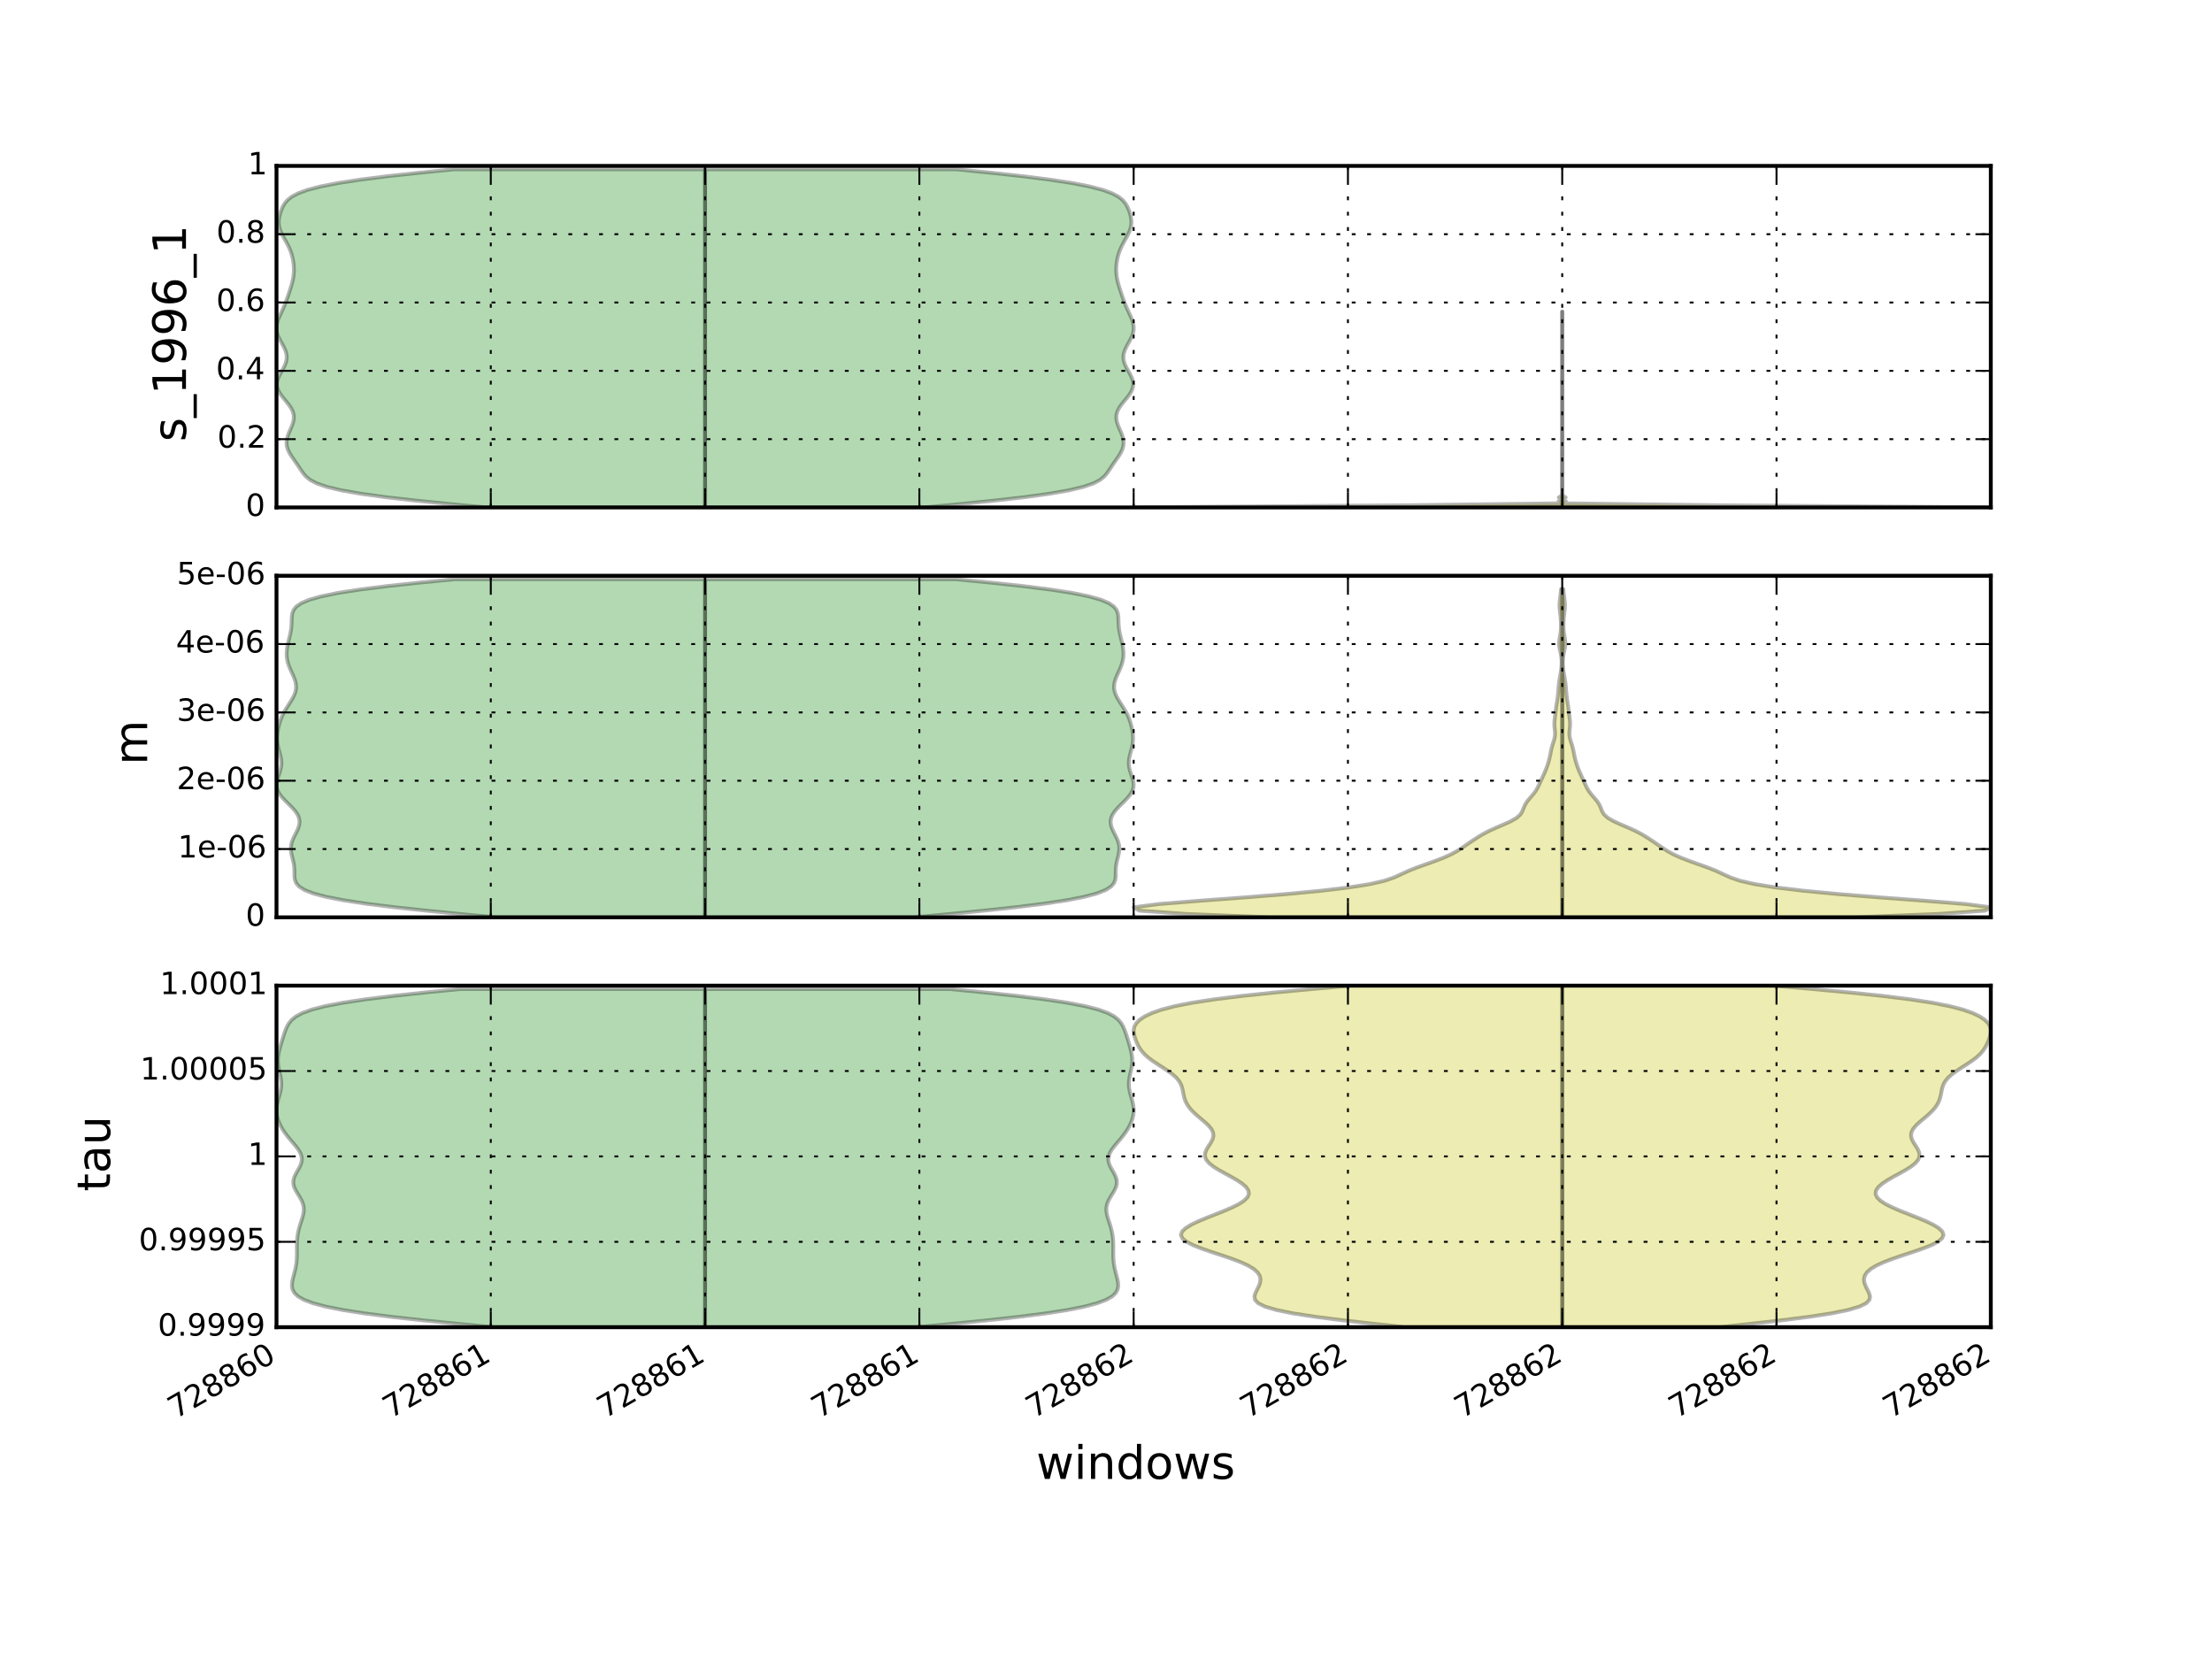 <?xml version="1.0" encoding="utf-8" standalone="no"?>
<!DOCTYPE svg PUBLIC "-//W3C//DTD SVG 1.1//EN"
  "http://www.w3.org/Graphics/SVG/1.1/DTD/svg11.dtd">
<!-- Created with matplotlib (http://matplotlib.org/) -->
<svg height="432pt" version="1.1" viewBox="0 0 576 432" width="576pt" xmlns="http://www.w3.org/2000/svg" xmlns:xlink="http://www.w3.org/1999/xlink">
 <defs>
  <style type="text/css">
*{stroke-linecap:butt;stroke-linejoin:round;}
  </style>
 </defs>
 <g id="figure_1">
  <g id="patch_1">
   <path d="
M0 432
L576 432
L576 0
L0 0
z
" style="fill:#ffffff;"/>
  </g>
  <g id="axes_1">
   <g id="patch_2">
    <path d="
M72 132.141
L518.4 132.141
L518.4 43.2
L72 43.2
z
" style="fill:#ffffff;"/>
   </g>
   <g id="PolyCollection_1">
    <defs>
     <path d="
M240.71 -299.871
L183.6 -299.871
L183.6 -300.761
L183.6 -301.65
L183.6 -302.539
L183.6 -303.429
L183.6 -304.318
L183.6 -305.207
L183.6 -306.096
L183.6 -306.986
L183.6 -307.875
L183.6 -308.764
L183.6 -309.653
L183.6 -310.543
L183.6 -311.432
L183.6 -312.321
L183.6 -313.21
L183.6 -314.1
L183.6 -314.989
L183.6 -315.878
L183.6 -316.767
L183.6 -317.657
L183.6 -318.546
L183.6 -319.435
L183.6 -320.324
L183.6 -321.214
L183.6 -322.103
L183.6 -322.992
L183.6 -323.882
L183.6 -324.771
L183.6 -325.66
L183.6 -326.549
L183.6 -327.439
L183.6 -328.328
L183.6 -329.217
L183.6 -330.106
L183.6 -330.996
L183.6 -331.885
L183.6 -332.774
L183.6 -333.663
L183.6 -334.553
L183.6 -335.442
L183.6 -336.331
L183.6 -337.22
L183.6 -338.11
L183.6 -338.999
L183.6 -339.888
L183.6 -340.777
L183.6 -341.667
L183.6 -342.556
L183.6 -343.445
L183.6 -344.335
L183.6 -345.224
L183.6 -346.113
L183.6 -347.002
L183.6 -347.892
L183.6 -348.781
L183.6 -349.67
L183.6 -350.559
L183.6 -351.449
L183.6 -352.338
L183.6 -353.227
L183.6 -354.116
L183.6 -355.006
L183.6 -355.895
L183.6 -356.784
L183.6 -357.673
L183.6 -358.563
L183.6 -359.452
L183.6 -360.341
L183.6 -361.23
L183.6 -362.12
L183.6 -363.009
L183.6 -363.898
L183.6 -364.788
L183.6 -365.677
L183.6 -366.566
L183.6 -367.455
L183.6 -368.345
L183.6 -369.234
L183.6 -370.123
L183.6 -371.012
L183.6 -371.902
L183.6 -372.791
L183.6 -373.68
L183.6 -374.569
L183.6 -375.459
L183.6 -376.348
L183.6 -377.237
L183.6 -378.126
L183.6 -379.016
L183.6 -379.905
L183.6 -380.794
L183.6 -381.683
L183.6 -382.573
L183.6 -383.462
L183.6 -384.351
L183.6 -385.241
L183.6 -386.13
L183.6 -387.019
L183.6 -387.908
L249.034 -387.908
L249.034 -387.908
L258.028 -387.019
L266.19 -386.13
L273.254 -385.241
L279.084 -384.351
L283.667 -383.462
L287.098 -382.573
L289.548 -381.683
L291.225 -380.794
L292.341 -379.905
L293.084 -379.016
L293.598 -378.126
L293.979 -377.237
L294.273 -376.348
L294.487 -375.459
L294.603 -374.569
L294.598 -373.68
L294.455 -372.791
L294.174 -371.902
L293.779 -371.012
L293.308 -370.123
L292.807 -369.234
L292.323 -368.345
L291.889 -367.455
L291.523 -366.566
L291.228 -365.677
L291.001 -364.788
L290.834 -363.898
L290.723 -363.009
L290.667 -362.12
L290.673 -361.23
L290.745 -360.341
L290.882 -359.452
L291.078 -358.563
L291.321 -357.673
L291.594 -356.784
L291.885 -355.895
L292.185 -355.006
L292.497 -354.116
L292.828 -353.227
L293.187 -352.338
L293.576 -351.449
L293.987 -350.559
L294.394 -349.67
L294.762 -348.781
L295.044 -347.892
L295.2 -347.002
L295.199 -346.113
L295.032 -345.224
L294.713 -344.335
L294.279 -343.445
L293.787 -342.556
L293.304 -341.667
L292.898 -340.777
L292.625 -339.888
L292.527 -338.999
L292.618 -338.11
L292.887 -337.22
L293.296 -336.331
L293.786 -335.442
L294.284 -334.553
L294.715 -333.663
L295.008 -332.774
L295.106 -331.885
L294.979 -330.996
L294.626 -330.106
L294.078 -329.217
L293.396 -328.328
L292.658 -327.439
L291.951 -326.549
L291.355 -325.66
L290.93 -324.771
L290.708 -323.882
L290.69 -322.992
L290.853 -322.103
L291.149 -321.214
L291.522 -320.324
L291.91 -319.435
L292.252 -318.546
L292.493 -317.657
L292.589 -316.767
L292.515 -315.878
L292.263 -314.989
L291.849 -314.1
L291.31 -313.21
L290.699 -312.321
L290.07 -311.432
L289.463 -310.543
L288.88 -309.653
L288.267 -308.764
L287.502 -307.875
L286.387 -306.986
L284.669 -306.096
L282.068 -305.207
L278.322 -304.318
L273.244 -303.429
L266.77 -302.539
L258.994 -301.65
L250.176 -300.761
L240.71 -299.871
z
" id="m5657c2e308" style="stroke:#000000;stroke-opacity:0.3;"/>
    </defs>
    <g clip-path="url(#pabb9301d13)">
     <use style="fill:#008000;fill-opacity:0.3;stroke:#000000;stroke-opacity:0.3;" x="0.0" xlink:href="#m5657c2e308" y="432.0"/>
    </g>
   </g>
   <g id="PolyCollection_2">
    <defs>
     <path d="
M126.49 -299.871
L183.6 -299.871
L183.6 -300.761
L183.6 -301.65
L183.6 -302.539
L183.6 -303.429
L183.6 -304.318
L183.6 -305.207
L183.6 -306.096
L183.6 -306.986
L183.6 -307.875
L183.6 -308.764
L183.6 -309.653
L183.6 -310.543
L183.6 -311.432
L183.6 -312.321
L183.6 -313.21
L183.6 -314.1
L183.6 -314.989
L183.6 -315.878
L183.6 -316.767
L183.6 -317.657
L183.6 -318.546
L183.6 -319.435
L183.6 -320.324
L183.6 -321.214
L183.6 -322.103
L183.6 -322.992
L183.6 -323.882
L183.6 -324.771
L183.6 -325.66
L183.6 -326.549
L183.6 -327.439
L183.6 -328.328
L183.6 -329.217
L183.6 -330.106
L183.6 -330.996
L183.6 -331.885
L183.6 -332.774
L183.6 -333.663
L183.6 -334.553
L183.6 -335.442
L183.6 -336.331
L183.6 -337.22
L183.6 -338.11
L183.6 -338.999
L183.6 -339.888
L183.6 -340.777
L183.6 -341.667
L183.6 -342.556
L183.6 -343.445
L183.6 -344.335
L183.6 -345.224
L183.6 -346.113
L183.6 -347.002
L183.6 -347.892
L183.6 -348.781
L183.6 -349.67
L183.6 -350.559
L183.6 -351.449
L183.6 -352.338
L183.6 -353.227
L183.6 -354.116
L183.6 -355.006
L183.6 -355.895
L183.6 -356.784
L183.6 -357.673
L183.6 -358.563
L183.6 -359.452
L183.6 -360.341
L183.6 -361.23
L183.6 -362.12
L183.6 -363.009
L183.6 -363.898
L183.6 -364.788
L183.6 -365.677
L183.6 -366.566
L183.6 -367.455
L183.6 -368.345
L183.6 -369.234
L183.6 -370.123
L183.6 -371.012
L183.6 -371.902
L183.6 -372.791
L183.6 -373.68
L183.6 -374.569
L183.6 -375.459
L183.6 -376.348
L183.6 -377.237
L183.6 -378.126
L183.6 -379.016
L183.6 -379.905
L183.6 -380.794
L183.6 -381.683
L183.6 -382.573
L183.6 -383.462
L183.6 -384.351
L183.6 -385.241
L183.6 -386.13
L183.6 -387.019
L183.6 -387.908
L118.166 -387.908
L118.166 -387.908
L109.172 -387.019
L101.01 -386.13
L93.946 -385.241
L88.116 -384.351
L83.533 -383.462
L80.102 -382.573
L77.652 -381.683
L75.975 -380.794
L74.859 -379.905
L74.116 -379.016
L73.602 -378.126
L73.221 -377.237
L72.927 -376.348
L72.713 -375.459
L72.597 -374.569
L72.602 -373.68
L72.745 -372.791
L73.025 -371.902
L73.421 -371.012
L73.892 -370.123
L74.392 -369.234
L74.877 -368.345
L75.311 -367.455
L75.677 -366.566
L75.972 -365.677
L76.198 -364.788
L76.366 -363.898
L76.477 -363.009
L76.532 -362.12
L76.527 -361.23
L76.455 -360.341
L76.318 -359.452
L76.122 -358.563
L75.879 -357.673
L75.606 -356.784
L75.315 -355.895
L75.015 -355.006
L74.703 -354.116
L74.372 -353.227
L74.013 -352.338
L73.624 -351.449
L73.213 -350.559
L72.806 -349.67
L72.438 -348.781
L72.156 -347.892
L72 -347.002
L72.001 -346.113
L72.168 -345.224
L72.487 -344.335
L72.921 -343.445
L73.413 -342.556
L73.896 -341.667
L74.302 -340.777
L74.575 -339.888
L74.673 -338.999
L74.582 -338.11
L74.313 -337.22
L73.904 -336.331
L73.414 -335.442
L72.915 -334.553
L72.484 -333.663
L72.192 -332.774
L72.094 -331.885
L72.221 -330.996
L72.574 -330.106
L73.122 -329.217
L73.804 -328.328
L74.542 -327.439
L75.249 -326.549
L75.845 -325.66
L76.27 -324.771
L76.492 -323.882
L76.51 -322.992
L76.347 -322.103
L76.051 -321.214
L75.677 -320.324
L75.29 -319.435
L74.948 -318.546
L74.707 -317.657
L74.611 -316.767
L74.685 -315.878
L74.937 -314.989
L75.351 -314.1
L75.89 -313.21
L76.501 -312.321
L77.13 -311.432
L77.737 -310.543
L78.32 -309.653
L78.933 -308.764
L79.698 -307.875
L80.813 -306.986
L82.531 -306.096
L85.132 -305.207
L88.878 -304.318
L93.957 -303.429
L100.43 -302.539
L108.206 -301.65
L117.024 -300.761
L126.49 -299.871
z
" id="mae932ec85c" style="stroke:#000000;stroke-opacity:0.3;"/>
    </defs>
    <g clip-path="url(#pabb9301d13)">
     <use style="fill:#008000;fill-opacity:0.3;stroke:#000000;stroke-opacity:0.3;" x="0.0" xlink:href="#mae932ec85c" y="432.0"/>
    </g>
   </g>
   <g id="PolyCollection_3">
    <defs>
     <path d="
M518.4 -299.9
L406.8 -299.9
L406.8 -300.415
L406.8 -300.929
L406.8 -301.444
L406.8 -301.958
L406.8 -302.473
L406.8 -302.987
L406.8 -303.502
L406.8 -304.016
L406.8 -304.531
L406.8 -305.045
L406.8 -305.56
L406.8 -306.074
L406.8 -306.589
L406.8 -307.103
L406.8 -307.618
L406.8 -308.132
L406.8 -308.647
L406.8 -309.161
L406.8 -309.676
L406.8 -310.19
L406.8 -310.705
L406.8 -311.219
L406.8 -311.734
L406.8 -312.248
L406.8 -312.763
L406.8 -313.277
L406.8 -313.792
L406.8 -314.306
L406.8 -314.821
L406.8 -315.335
L406.8 -315.85
L406.8 -316.364
L406.8 -316.879
L406.8 -317.393
L406.8 -317.908
L406.8 -318.422
L406.8 -318.937
L406.8 -319.451
L406.8 -319.966
L406.8 -320.48
L406.8 -320.995
L406.8 -321.509
L406.8 -322.024
L406.8 -322.538
L406.8 -323.053
L406.8 -323.567
L406.8 -324.082
L406.8 -324.596
L406.8 -325.111
L406.8 -325.625
L406.8 -326.14
L406.8 -326.654
L406.8 -327.169
L406.8 -327.683
L406.8 -328.198
L406.8 -328.712
L406.8 -329.227
L406.8 -329.741
L406.8 -330.256
L406.8 -330.77
L406.8 -331.285
L406.8 -331.799
L406.8 -332.314
L406.8 -332.828
L406.8 -333.342
L406.8 -333.857
L406.8 -334.371
L406.8 -334.886
L406.8 -335.4
L406.8 -335.915
L406.8 -336.429
L406.8 -336.944
L406.8 -337.458
L406.8 -337.973
L406.8 -338.487
L406.8 -339.002
L406.8 -339.516
L406.8 -340.031
L406.8 -340.545
L406.8 -341.06
L406.8 -341.574
L406.8 -342.089
L406.8 -342.603
L406.8 -343.118
L406.8 -343.632
L406.8 -344.147
L406.8 -344.661
L406.8 -345.176
L406.8 -345.69
L406.8 -346.205
L406.8 -346.719
L406.8 -347.234
L406.8 -347.748
L406.8 -348.263
L406.8 -348.777
L406.8 -349.292
L406.8 -349.806
L406.8 -350.321
L406.8 -350.835
L406.801 -350.835
L406.801 -350.835
L406.8 -350.321
L406.8 -349.806
L406.8 -349.292
L406.8 -348.777
L406.8 -348.263
L406.8 -347.748
L406.8 -347.234
L406.8 -346.719
L406.8 -346.205
L406.8 -345.69
L406.8 -345.176
L406.827 -344.661
L406.863 -344.147
L406.8 -343.632
L406.8 -343.118
L406.8 -342.603
L406.8 -342.089
L406.8 -341.574
L406.8 -341.06
L406.8 -340.545
L406.8 -340.031
L406.8 -339.516
L406.8 -339.002
L406.8 -338.487
L406.8 -337.973
L406.8 -337.458
L406.8 -336.944
L406.8 -336.429
L406.8 -335.915
L406.8 -335.4
L406.8 -334.886
L406.8 -334.371
L406.8 -333.857
L406.802 -333.342
L406.876 -332.828
L406.81 -332.314
L406.8 -331.799
L406.8 -331.285
L406.8 -330.77
L406.8 -330.256
L406.8 -329.741
L406.8 -329.227
L406.8 -328.712
L406.8 -328.198
L406.8 -327.683
L406.8 -327.169
L406.8 -326.654
L406.8 -326.14
L406.8 -325.625
L406.8 -325.111
L406.8 -324.596
L406.8 -324.082
L406.8 -323.567
L406.8 -323.053
L406.8 -322.538
L406.8 -322.024
L406.8 -321.509
L406.8 -320.995
L406.8 -320.48
L406.8 -319.966
L406.8 -319.451
L406.8 -318.937
L406.811 -318.422
L406.808 -317.908
L406.8 -317.393
L406.8 -316.879
L406.8 -316.364
L406.8 -315.85
L406.8 -315.335
L406.8 -314.821
L406.805 -314.306
L406.826 -313.792
L406.8 -313.277
L406.8 -312.763
L406.8 -312.248
L406.8 -311.734
L406.8 -311.219
L406.8 -310.705
L406.8 -310.19
L406.8 -309.676
L406.801 -309.161
L406.891 -308.647
L406.823 -308.132
L406.8 -307.618
L406.8 -307.103
L406.8 -306.589
L406.806 -306.074
L406.825 -305.56
L406.8 -305.045
L406.8 -304.531
L406.8 -304.016
L406.8 -303.502
L406.817 -302.987
L407.693 -302.473
L407.057 -301.958
L407.766 -301.444
L407.496 -300.929
L448.23 -300.415
L518.4 -299.9
z
" id="m4cfa205be5" style="stroke:#000000;stroke-opacity:0.3;"/>
    </defs>
    <g clip-path="url(#pabb9301d13)">
     <use style="fill:#bfbf00;fill-opacity:0.3;stroke:#000000;stroke-opacity:0.3;" x="0.0" xlink:href="#m4cfa205be5" y="432.0"/>
    </g>
   </g>
   <g id="PolyCollection_4">
    <defs>
     <path d="
M295.2 -299.9
L406.8 -299.9
L406.8 -300.415
L406.8 -300.929
L406.8 -301.444
L406.8 -301.958
L406.8 -302.473
L406.8 -302.987
L406.8 -303.502
L406.8 -304.016
L406.8 -304.531
L406.8 -305.045
L406.8 -305.56
L406.8 -306.074
L406.8 -306.589
L406.8 -307.103
L406.8 -307.618
L406.8 -308.132
L406.8 -308.647
L406.8 -309.161
L406.8 -309.676
L406.8 -310.19
L406.8 -310.705
L406.8 -311.219
L406.8 -311.734
L406.8 -312.248
L406.8 -312.763
L406.8 -313.277
L406.8 -313.792
L406.8 -314.306
L406.8 -314.821
L406.8 -315.335
L406.8 -315.85
L406.8 -316.364
L406.8 -316.879
L406.8 -317.393
L406.8 -317.908
L406.8 -318.422
L406.8 -318.937
L406.8 -319.451
L406.8 -319.966
L406.8 -320.48
L406.8 -320.995
L406.8 -321.509
L406.8 -322.024
L406.8 -322.538
L406.8 -323.053
L406.8 -323.567
L406.8 -324.082
L406.8 -324.596
L406.8 -325.111
L406.8 -325.625
L406.8 -326.14
L406.8 -326.654
L406.8 -327.169
L406.8 -327.683
L406.8 -328.198
L406.8 -328.712
L406.8 -329.227
L406.8 -329.741
L406.8 -330.256
L406.8 -330.77
L406.8 -331.285
L406.8 -331.799
L406.8 -332.314
L406.8 -332.828
L406.8 -333.342
L406.8 -333.857
L406.8 -334.371
L406.8 -334.886
L406.8 -335.4
L406.8 -335.915
L406.8 -336.429
L406.8 -336.944
L406.8 -337.458
L406.8 -337.973
L406.8 -338.487
L406.8 -339.002
L406.8 -339.516
L406.8 -340.031
L406.8 -340.545
L406.8 -341.06
L406.8 -341.574
L406.8 -342.089
L406.8 -342.603
L406.8 -343.118
L406.8 -343.632
L406.8 -344.147
L406.8 -344.661
L406.8 -345.176
L406.8 -345.69
L406.8 -346.205
L406.8 -346.719
L406.8 -347.234
L406.8 -347.748
L406.8 -348.263
L406.8 -348.777
L406.8 -349.292
L406.8 -349.806
L406.8 -350.321
L406.8 -350.835
L406.799 -350.835
L406.799 -350.835
L406.8 -350.321
L406.8 -349.806
L406.8 -349.292
L406.8 -348.777
L406.8 -348.263
L406.8 -347.748
L406.8 -347.234
L406.8 -346.719
L406.8 -346.205
L406.8 -345.69
L406.8 -345.176
L406.773 -344.661
L406.737 -344.147
L406.8 -343.632
L406.8 -343.118
L406.8 -342.603
L406.8 -342.089
L406.8 -341.574
L406.8 -341.06
L406.8 -340.545
L406.8 -340.031
L406.8 -339.516
L406.8 -339.002
L406.8 -338.487
L406.8 -337.973
L406.8 -337.458
L406.8 -336.944
L406.8 -336.429
L406.8 -335.915
L406.8 -335.4
L406.8 -334.886
L406.8 -334.371
L406.8 -333.857
L406.798 -333.342
L406.724 -332.828
L406.79 -332.314
L406.8 -331.799
L406.8 -331.285
L406.8 -330.77
L406.8 -330.256
L406.8 -329.741
L406.8 -329.227
L406.8 -328.712
L406.8 -328.198
L406.8 -327.683
L406.8 -327.169
L406.8 -326.654
L406.8 -326.14
L406.8 -325.625
L406.8 -325.111
L406.8 -324.596
L406.8 -324.082
L406.8 -323.567
L406.8 -323.053
L406.8 -322.538
L406.8 -322.024
L406.8 -321.509
L406.8 -320.995
L406.8 -320.48
L406.8 -319.966
L406.8 -319.451
L406.8 -318.937
L406.789 -318.422
L406.792 -317.908
L406.8 -317.393
L406.8 -316.879
L406.8 -316.364
L406.8 -315.85
L406.8 -315.335
L406.8 -314.821
L406.795 -314.306
L406.774 -313.792
L406.8 -313.277
L406.8 -312.763
L406.8 -312.248
L406.8 -311.734
L406.8 -311.219
L406.8 -310.705
L406.8 -310.19
L406.8 -309.676
L406.799 -309.161
L406.709 -308.647
L406.777 -308.132
L406.8 -307.618
L406.8 -307.103
L406.8 -306.589
L406.794 -306.074
L406.775 -305.56
L406.8 -305.045
L406.8 -304.531
L406.8 -304.016
L406.8 -303.502
L406.783 -302.987
L405.907 -302.473
L406.543 -301.958
L405.834 -301.444
L406.104 -300.929
L365.37 -300.415
L295.2 -299.9
z
" id="m066a930c0c" style="stroke:#000000;stroke-opacity:0.3;"/>
    </defs>
    <g clip-path="url(#pabb9301d13)">
     <use style="fill:#bfbf00;fill-opacity:0.3;stroke:#000000;stroke-opacity:0.3;" x="0.0" xlink:href="#m066a930c0c" y="432.0"/>
    </g>
   </g>
   <g id="patch_3">
    <path d="
M72 43.2
L518.4 43.2" style="fill:none;stroke:#000000;stroke-linecap:square;stroke-linejoin:miter;"/>
   </g>
   <g id="patch_4">
    <path d="
M518.4 132.141
L518.4 43.2" style="fill:none;stroke:#000000;stroke-linecap:square;stroke-linejoin:miter;"/>
   </g>
   <g id="patch_5">
    <path d="
M72 132.141
L518.4 132.141" style="fill:none;stroke:#000000;stroke-linecap:square;stroke-linejoin:miter;"/>
   </g>
   <g id="patch_6">
    <path d="
M72 132.141
L72 43.2" style="fill:none;stroke:#000000;stroke-linecap:square;stroke-linejoin:miter;"/>
   </g>
   <g id="matplotlib.axis_1">
    <g id="xtick_1">
     <g id="line2d_1">
      <path clip-path="url(#pabb9301d13)" d="
M72 132.141
L72 43.2" style="fill:none;stroke:#000000;stroke-dasharray:1,3;stroke-dashoffset:0.0;stroke-width:0.5;"/>
     </g>
     <g id="line2d_2">
      <defs>
       <path d="
M0 0
L0 -4" id="m93b0483c22" style="stroke:#000000;stroke-width:0.5;"/>
      </defs>
      <g>
       <use style="stroke:#000000;stroke-width:0.5;" x="72.0" xlink:href="#m93b0483c22" y="132.141"/>
      </g>
     </g>
     <g id="line2d_3">
      <defs>
       <path d="
M0 0
L0 4" id="m741efc42ff" style="stroke:#000000;stroke-width:0.5;"/>
      </defs>
      <g>
       <use style="stroke:#000000;stroke-width:0.5;" x="72.0" xlink:href="#m741efc42ff" y="43.2"/>
      </g>
     </g>
    </g>
    <g id="xtick_2">
     <g id="line2d_4">
      <path clip-path="url(#pabb9301d13)" d="
M127.8 132.141
L127.8 43.2" style="fill:none;stroke:#000000;stroke-dasharray:1,3;stroke-dashoffset:0.0;stroke-width:0.5;"/>
     </g>
     <g id="line2d_5">
      <g>
       <use style="stroke:#000000;stroke-width:0.5;" x="127.8" xlink:href="#m93b0483c22" y="132.141"/>
      </g>
     </g>
     <g id="line2d_6">
      <g>
       <use style="stroke:#000000;stroke-width:0.5;" x="127.8" xlink:href="#m741efc42ff" y="43.2"/>
      </g>
     </g>
    </g>
    <g id="xtick_3">
     <g id="line2d_7">
      <path clip-path="url(#pabb9301d13)" d="
M183.6 132.141
L183.6 43.2" style="fill:none;stroke:#000000;stroke-dasharray:1,3;stroke-dashoffset:0.0;stroke-width:0.5;"/>
     </g>
     <g id="line2d_8">
      <g>
       <use style="stroke:#000000;stroke-width:0.5;" x="183.6" xlink:href="#m93b0483c22" y="132.141"/>
      </g>
     </g>
     <g id="line2d_9">
      <g>
       <use style="stroke:#000000;stroke-width:0.5;" x="183.6" xlink:href="#m741efc42ff" y="43.2"/>
      </g>
     </g>
    </g>
    <g id="xtick_4">
     <g id="line2d_10">
      <path clip-path="url(#pabb9301d13)" d="
M239.4 132.141
L239.4 43.2" style="fill:none;stroke:#000000;stroke-dasharray:1,3;stroke-dashoffset:0.0;stroke-width:0.5;"/>
     </g>
     <g id="line2d_11">
      <g>
       <use style="stroke:#000000;stroke-width:0.5;" x="239.4" xlink:href="#m93b0483c22" y="132.141"/>
      </g>
     </g>
     <g id="line2d_12">
      <g>
       <use style="stroke:#000000;stroke-width:0.5;" x="239.4" xlink:href="#m741efc42ff" y="43.2"/>
      </g>
     </g>
    </g>
    <g id="xtick_5">
     <g id="line2d_13">
      <path clip-path="url(#pabb9301d13)" d="
M295.2 132.141
L295.2 43.2" style="fill:none;stroke:#000000;stroke-dasharray:1,3;stroke-dashoffset:0.0;stroke-width:0.5;"/>
     </g>
     <g id="line2d_14">
      <g>
       <use style="stroke:#000000;stroke-width:0.5;" x="295.2" xlink:href="#m93b0483c22" y="132.141"/>
      </g>
     </g>
     <g id="line2d_15">
      <g>
       <use style="stroke:#000000;stroke-width:0.5;" x="295.2" xlink:href="#m741efc42ff" y="43.2"/>
      </g>
     </g>
    </g>
    <g id="xtick_6">
     <g id="line2d_16">
      <path clip-path="url(#pabb9301d13)" d="
M351 132.141
L351 43.2" style="fill:none;stroke:#000000;stroke-dasharray:1,3;stroke-dashoffset:0.0;stroke-width:0.5;"/>
     </g>
     <g id="line2d_17">
      <g>
       <use style="stroke:#000000;stroke-width:0.5;" x="351.0" xlink:href="#m93b0483c22" y="132.141"/>
      </g>
     </g>
     <g id="line2d_18">
      <g>
       <use style="stroke:#000000;stroke-width:0.5;" x="351.0" xlink:href="#m741efc42ff" y="43.2"/>
      </g>
     </g>
    </g>
    <g id="xtick_7">
     <g id="line2d_19">
      <path clip-path="url(#pabb9301d13)" d="
M406.8 132.141
L406.8 43.2" style="fill:none;stroke:#000000;stroke-dasharray:1,3;stroke-dashoffset:0.0;stroke-width:0.5;"/>
     </g>
     <g id="line2d_20">
      <g>
       <use style="stroke:#000000;stroke-width:0.5;" x="406.8" xlink:href="#m93b0483c22" y="132.141"/>
      </g>
     </g>
     <g id="line2d_21">
      <g>
       <use style="stroke:#000000;stroke-width:0.5;" x="406.8" xlink:href="#m741efc42ff" y="43.2"/>
      </g>
     </g>
    </g>
    <g id="xtick_8">
     <g id="line2d_22">
      <path clip-path="url(#pabb9301d13)" d="
M462.6 132.141
L462.6 43.2" style="fill:none;stroke:#000000;stroke-dasharray:1,3;stroke-dashoffset:0.0;stroke-width:0.5;"/>
     </g>
     <g id="line2d_23">
      <g>
       <use style="stroke:#000000;stroke-width:0.5;" x="462.6" xlink:href="#m93b0483c22" y="132.141"/>
      </g>
     </g>
     <g id="line2d_24">
      <g>
       <use style="stroke:#000000;stroke-width:0.5;" x="462.6" xlink:href="#m741efc42ff" y="43.2"/>
      </g>
     </g>
    </g>
    <g id="xtick_9">
     <g id="line2d_25">
      <path clip-path="url(#pabb9301d13)" d="
M518.4 132.141
L518.4 43.2" style="fill:none;stroke:#000000;stroke-dasharray:1,3;stroke-dashoffset:0.0;stroke-width:0.5;"/>
     </g>
     <g id="line2d_26">
      <g>
       <use style="stroke:#000000;stroke-width:0.5;" x="518.4" xlink:href="#m93b0483c22" y="132.141"/>
      </g>
     </g>
     <g id="line2d_27">
      <g>
       <use style="stroke:#000000;stroke-width:0.5;" x="518.4" xlink:href="#m741efc42ff" y="43.2"/>
      </g>
     </g>
    </g>
   </g>
   <g id="matplotlib.axis_2">
    <g id="ytick_1">
     <g id="line2d_28">
      <path clip-path="url(#pabb9301d13)" d="
M72 132.141
L518.4 132.141" style="fill:none;stroke:#000000;stroke-dasharray:1,3;stroke-dashoffset:0.0;stroke-width:0.5;"/>
     </g>
     <g id="line2d_29">
      <defs>
       <path d="
M0 0
L4 0" id="m728421d6d4" style="stroke:#000000;stroke-width:0.5;"/>
      </defs>
      <g>
       <use style="stroke:#000000;stroke-width:0.5;" x="72.0" xlink:href="#m728421d6d4" y="132.141"/>
      </g>
     </g>
     <g id="line2d_30">
      <defs>
       <path d="
M0 0
L-4 0" id="mcb0005524f" style="stroke:#000000;stroke-width:0.5;"/>
      </defs>
      <g>
       <use style="stroke:#000000;stroke-width:0.5;" x="518.4" xlink:href="#mcb0005524f" y="132.141"/>
      </g>
     </g>
     <g id="text_1">
      <!-- 0 -->
      <defs>
       <path d="
M31.781 66.406
Q24.172 66.406 20.328 58.906
Q16.5 51.422 16.5 36.375
Q16.5 21.391 20.328 13.891
Q24.172 6.391 31.781 6.391
Q39.453 6.391 43.281 13.891
Q47.125 21.391 47.125 36.375
Q47.125 51.422 43.281 58.906
Q39.453 66.406 31.781 66.406
M31.781 74.219
Q44.047 74.219 50.516 64.516
Q56.984 54.828 56.984 36.375
Q56.984 17.969 50.516 8.266
Q44.047 -1.422 31.781 -1.422
Q19.531 -1.422 13.062 8.266
Q6.594 17.969 6.594 36.375
Q6.594 54.828 13.062 64.516
Q19.531 74.219 31.781 74.219" id="BitstreamVeraSans-Roman-30"/>
      </defs>
      <g transform="translate(63.969 134.349)scale(0.08 -0.08)">
       <use xlink:href="#BitstreamVeraSans-Roman-30"/>
      </g>
     </g>
    </g>
    <g id="ytick_2">
     <g id="line2d_31">
      <path clip-path="url(#pabb9301d13)" d="
M72 114.353
L518.4 114.353" style="fill:none;stroke:#000000;stroke-dasharray:1,3;stroke-dashoffset:0.0;stroke-width:0.5;"/>
     </g>
     <g id="line2d_32">
      <g>
       <use style="stroke:#000000;stroke-width:0.5;" x="72.0" xlink:href="#m728421d6d4" y="114.353"/>
      </g>
     </g>
     <g id="line2d_33">
      <g>
       <use style="stroke:#000000;stroke-width:0.5;" x="518.4" xlink:href="#mcb0005524f" y="114.353"/>
      </g>
     </g>
     <g id="text_2">
      <!-- 0.2 -->
      <defs>
       <path d="
M19.188 8.297
L53.609 8.297
L53.609 0
L7.328 0
L7.328 8.297
Q12.938 14.109 22.625 23.891
Q32.328 33.688 34.812 36.531
Q39.547 41.844 41.422 45.531
Q43.312 49.219 43.312 52.781
Q43.312 58.594 39.234 62.25
Q35.156 65.922 28.609 65.922
Q23.969 65.922 18.812 64.312
Q13.672 62.703 7.812 59.422
L7.812 69.391
Q13.766 71.781 18.938 73
Q24.125 74.219 28.422 74.219
Q39.75 74.219 46.484 68.547
Q53.219 62.891 53.219 53.422
Q53.219 48.922 51.531 44.891
Q49.859 40.875 45.406 35.406
Q44.188 33.984 37.641 27.219
Q31.109 20.453 19.188 8.297" id="BitstreamVeraSans-Roman-32"/>
       <path d="
M10.688 12.406
L21 12.406
L21 0
L10.688 0
z
" id="BitstreamVeraSans-Roman-2e"/>
      </defs>
      <g transform="translate(56.606 116.56)scale(0.08 -0.08)">
       <use xlink:href="#BitstreamVeraSans-Roman-30"/>
       <use x="63.623" xlink:href="#BitstreamVeraSans-Roman-2e"/>
       <use x="95.41" xlink:href="#BitstreamVeraSans-Roman-32"/>
      </g>
     </g>
    </g>
    <g id="ytick_3">
     <g id="line2d_34">
      <path clip-path="url(#pabb9301d13)" d="
M72 96.565
L518.4 96.565" style="fill:none;stroke:#000000;stroke-dasharray:1,3;stroke-dashoffset:0.0;stroke-width:0.5;"/>
     </g>
     <g id="line2d_35">
      <g>
       <use style="stroke:#000000;stroke-width:0.5;" x="72.0" xlink:href="#m728421d6d4" y="96.565"/>
      </g>
     </g>
     <g id="line2d_36">
      <g>
       <use style="stroke:#000000;stroke-width:0.5;" x="518.4" xlink:href="#mcb0005524f" y="96.565"/>
      </g>
     </g>
     <g id="text_3">
      <!-- 0.4 -->
      <defs>
       <path d="
M37.797 64.312
L12.891 25.391
L37.797 25.391
z

M35.203 72.906
L47.609 72.906
L47.609 25.391
L58.016 25.391
L58.016 17.188
L47.609 17.188
L47.609 0
L37.797 0
L37.797 17.188
L4.891 17.188
L4.891 26.703
z
" id="BitstreamVeraSans-Roman-34"/>
      </defs>
      <g transform="translate(56.254 98.772)scale(0.08 -0.08)">
       <use xlink:href="#BitstreamVeraSans-Roman-30"/>
       <use x="63.623" xlink:href="#BitstreamVeraSans-Roman-2e"/>
       <use x="95.41" xlink:href="#BitstreamVeraSans-Roman-34"/>
      </g>
     </g>
    </g>
    <g id="ytick_4">
     <g id="line2d_37">
      <path clip-path="url(#pabb9301d13)" d="
M72 78.776
L518.4 78.776" style="fill:none;stroke:#000000;stroke-dasharray:1,3;stroke-dashoffset:0.0;stroke-width:0.5;"/>
     </g>
     <g id="line2d_38">
      <g>
       <use style="stroke:#000000;stroke-width:0.5;" x="72.0" xlink:href="#m728421d6d4" y="78.776"/>
      </g>
     </g>
     <g id="line2d_39">
      <g>
       <use style="stroke:#000000;stroke-width:0.5;" x="518.4" xlink:href="#mcb0005524f" y="78.776"/>
      </g>
     </g>
     <g id="text_4">
      <!-- 0.6 -->
      <defs>
       <path d="
M33.016 40.375
Q26.375 40.375 22.484 35.828
Q18.609 31.297 18.609 23.391
Q18.609 15.531 22.484 10.953
Q26.375 6.391 33.016 6.391
Q39.656 6.391 43.531 10.953
Q47.406 15.531 47.406 23.391
Q47.406 31.297 43.531 35.828
Q39.656 40.375 33.016 40.375
M52.594 71.297
L52.594 62.312
Q48.875 64.062 45.094 64.984
Q41.312 65.922 37.594 65.922
Q27.828 65.922 22.672 59.328
Q17.531 52.734 16.797 39.406
Q19.672 43.656 24.016 45.922
Q28.375 48.188 33.594 48.188
Q44.578 48.188 50.953 41.516
Q57.328 34.859 57.328 23.391
Q57.328 12.156 50.688 5.359
Q44.047 -1.422 33.016 -1.422
Q20.359 -1.422 13.672 8.266
Q6.984 17.969 6.984 36.375
Q6.984 53.656 15.188 63.938
Q23.391 74.219 37.203 74.219
Q40.922 74.219 44.703 73.484
Q48.484 72.75 52.594 71.297" id="BitstreamVeraSans-Roman-36"/>
      </defs>
      <g transform="translate(56.309 80.984)scale(0.08 -0.08)">
       <use xlink:href="#BitstreamVeraSans-Roman-30"/>
       <use x="63.623" xlink:href="#BitstreamVeraSans-Roman-2e"/>
       <use x="95.41" xlink:href="#BitstreamVeraSans-Roman-36"/>
      </g>
     </g>
    </g>
    <g id="ytick_5">
     <g id="line2d_40">
      <path clip-path="url(#pabb9301d13)" d="
M72 60.988
L518.4 60.988" style="fill:none;stroke:#000000;stroke-dasharray:1,3;stroke-dashoffset:0.0;stroke-width:0.5;"/>
     </g>
     <g id="line2d_41">
      <g>
       <use style="stroke:#000000;stroke-width:0.5;" x="72.0" xlink:href="#m728421d6d4" y="60.988"/>
      </g>
     </g>
     <g id="line2d_42">
      <g>
       <use style="stroke:#000000;stroke-width:0.5;" x="518.4" xlink:href="#mcb0005524f" y="60.988"/>
      </g>
     </g>
     <g id="text_5">
      <!-- 0.8 -->
      <defs>
       <path d="
M31.781 34.625
Q24.75 34.625 20.719 30.859
Q16.703 27.094 16.703 20.516
Q16.703 13.922 20.719 10.156
Q24.75 6.391 31.781 6.391
Q38.812 6.391 42.859 10.172
Q46.922 13.969 46.922 20.516
Q46.922 27.094 42.891 30.859
Q38.875 34.625 31.781 34.625
M21.922 38.812
Q15.578 40.375 12.031 44.719
Q8.5 49.078 8.5 55.328
Q8.5 64.062 14.719 69.141
Q20.953 74.219 31.781 74.219
Q42.672 74.219 48.875 69.141
Q55.078 64.062 55.078 55.328
Q55.078 49.078 51.531 44.719
Q48 40.375 41.703 38.812
Q48.828 37.156 52.797 32.312
Q56.781 27.484 56.781 20.516
Q56.781 9.906 50.312 4.234
Q43.844 -1.422 31.781 -1.422
Q19.734 -1.422 13.25 4.234
Q6.781 9.906 6.781 20.516
Q6.781 27.484 10.781 32.312
Q14.797 37.156 21.922 38.812
M18.312 54.391
Q18.312 48.734 21.844 45.562
Q25.391 42.391 31.781 42.391
Q38.141 42.391 41.719 45.562
Q45.312 48.734 45.312 54.391
Q45.312 60.062 41.719 63.234
Q38.141 66.406 31.781 66.406
Q25.391 66.406 21.844 63.234
Q18.312 60.062 18.312 54.391" id="BitstreamVeraSans-Roman-38"/>
      </defs>
      <g transform="translate(56.352 63.196)scale(0.08 -0.08)">
       <use xlink:href="#BitstreamVeraSans-Roman-30"/>
       <use x="63.623" xlink:href="#BitstreamVeraSans-Roman-2e"/>
       <use x="95.41" xlink:href="#BitstreamVeraSans-Roman-38"/>
      </g>
     </g>
    </g>
    <g id="ytick_6">
     <g id="line2d_43">
      <path clip-path="url(#pabb9301d13)" d="
M72 43.2
L518.4 43.2" style="fill:none;stroke:#000000;stroke-dasharray:1,3;stroke-dashoffset:0.0;stroke-width:0.5;"/>
     </g>
     <g id="line2d_44">
      <g>
       <use style="stroke:#000000;stroke-width:0.5;" x="72.0" xlink:href="#m728421d6d4" y="43.2"/>
      </g>
     </g>
     <g id="line2d_45">
      <g>
       <use style="stroke:#000000;stroke-width:0.5;" x="518.4" xlink:href="#mcb0005524f" y="43.2"/>
      </g>
     </g>
     <g id="text_6">
      <!-- 1 -->
      <defs>
       <path d="
M12.406 8.297
L28.516 8.297
L28.516 63.922
L10.984 60.406
L10.984 69.391
L28.422 72.906
L38.281 72.906
L38.281 8.297
L54.391 8.297
L54.391 0
L12.406 0
z
" id="BitstreamVeraSans-Roman-31"/>
      </defs>
      <g transform="translate(64.528 45.407)scale(0.08 -0.08)">
       <use xlink:href="#BitstreamVeraSans-Roman-31"/>
      </g>
     </g>
    </g>
    <g id="text_7">
     <!-- s_1996_1 -->
     <defs>
      <path d="
M10.984 1.516
L10.984 10.5
Q14.703 8.734 18.5 7.812
Q22.312 6.891 25.984 6.891
Q35.75 6.891 40.891 13.453
Q46.047 20.016 46.781 33.406
Q43.953 29.203 39.594 26.953
Q35.25 24.703 29.984 24.703
Q19.047 24.703 12.672 31.312
Q6.297 37.938 6.297 49.422
Q6.297 60.641 12.938 67.422
Q19.578 74.219 30.609 74.219
Q43.266 74.219 49.922 64.516
Q56.594 54.828 56.594 36.375
Q56.594 19.141 48.406 8.859
Q40.234 -1.422 26.422 -1.422
Q22.703 -1.422 18.891 -0.688
Q15.094 0.047 10.984 1.516
M30.609 32.422
Q37.25 32.422 41.125 36.953
Q45.016 41.5 45.016 49.422
Q45.016 57.281 41.125 61.844
Q37.25 66.406 30.609 66.406
Q23.969 66.406 20.094 61.844
Q16.219 57.281 16.219 49.422
Q16.219 41.5 20.094 36.953
Q23.969 32.422 30.609 32.422" id="BitstreamVeraSans-Roman-39"/>
      <path d="
M44.281 53.078
L44.281 44.578
Q40.484 46.531 36.375 47.5
Q32.281 48.484 27.875 48.484
Q21.188 48.484 17.844 46.438
Q14.5 44.391 14.5 40.281
Q14.5 37.156 16.891 35.375
Q19.281 33.594 26.516 31.984
L29.594 31.297
Q39.156 29.25 43.188 25.516
Q47.219 21.781 47.219 15.094
Q47.219 7.469 41.188 3.016
Q35.156 -1.422 24.609 -1.422
Q20.219 -1.422 15.453 -0.562
Q10.688 0.297 5.422 2
L5.422 11.281
Q10.406 8.688 15.234 7.391
Q20.062 6.109 24.812 6.109
Q31.156 6.109 34.562 8.281
Q37.984 10.453 37.984 14.406
Q37.984 18.062 35.516 20.016
Q33.062 21.969 24.703 23.781
L21.578 24.516
Q13.234 26.266 9.516 29.906
Q5.812 33.547 5.812 39.891
Q5.812 47.609 11.281 51.797
Q16.75 56 26.812 56
Q31.781 56 36.172 55.266
Q40.578 54.547 44.281 53.078" id="BitstreamVeraSans-Roman-73"/>
      <path d="
M50.984 -16.609
L50.984 -23.578
L-0.984 -23.578
L-0.984 -16.609
z
" id="BitstreamVeraSans-Roman-5f"/>
     </defs>
     <g transform="translate(48.424 115.004)rotate(-90.0)scale(0.12 -0.12)">
      <use xlink:href="#BitstreamVeraSans-Roman-73"/>
      <use x="52.1" xlink:href="#BitstreamVeraSans-Roman-5f"/>
      <use x="102.1" xlink:href="#BitstreamVeraSans-Roman-31"/>
      <use x="165.723" xlink:href="#BitstreamVeraSans-Roman-39"/>
      <use x="229.346" xlink:href="#BitstreamVeraSans-Roman-39"/>
      <use x="292.969" xlink:href="#BitstreamVeraSans-Roman-36"/>
      <use x="356.592" xlink:href="#BitstreamVeraSans-Roman-5f"/>
      <use x="406.592" xlink:href="#BitstreamVeraSans-Roman-31"/>
     </g>
    </g>
   </g>
  </g>
  <g id="axes_2">
   <g id="patch_7">
    <path d="
M72 238.871
L518.4 238.871
L518.4 149.929
L72 149.929
z
" style="fill:#ffffff;"/>
   </g>
   <g id="PolyCollection_5">
    <defs>
     <path d="
M238.134 -193.132
L183.6 -193.132
L183.6 -194.021
L183.6 -194.91
L183.6 -195.8
L183.6 -196.689
L183.6 -197.578
L183.6 -198.468
L183.6 -199.357
L183.6 -200.246
L183.6 -201.136
L183.6 -202.025
L183.6 -202.914
L183.6 -203.804
L183.6 -204.693
L183.6 -205.582
L183.6 -206.471
L183.6 -207.361
L183.6 -208.25
L183.6 -209.139
L183.6 -210.029
L183.6 -210.918
L183.6 -211.807
L183.6 -212.697
L183.6 -213.586
L183.6 -214.475
L183.6 -215.365
L183.6 -216.254
L183.6 -217.143
L183.6 -218.032
L183.6 -218.922
L183.6 -219.811
L183.6 -220.7
L183.6 -221.59
L183.6 -222.479
L183.6 -223.368
L183.6 -224.258
L183.6 -225.147
L183.6 -226.036
L183.6 -226.926
L183.6 -227.815
L183.6 -228.704
L183.6 -229.593
L183.6 -230.483
L183.6 -231.372
L183.6 -232.261
L183.6 -233.151
L183.6 -234.04
L183.6 -234.929
L183.6 -235.819
L183.6 -236.708
L183.6 -237.597
L183.6 -238.487
L183.6 -239.376
L183.6 -240.265
L183.6 -241.154
L183.6 -242.044
L183.6 -242.933
L183.6 -243.822
L183.6 -244.712
L183.6 -245.601
L183.6 -246.49
L183.6 -247.38
L183.6 -248.269
L183.6 -249.158
L183.6 -250.048
L183.6 -250.937
L183.6 -251.826
L183.6 -252.715
L183.6 -253.605
L183.6 -254.494
L183.6 -255.383
L183.6 -256.273
L183.6 -257.162
L183.6 -258.051
L183.6 -258.941
L183.6 -259.83
L183.6 -260.719
L183.6 -261.609
L183.6 -262.498
L183.6 -263.387
L183.6 -264.276
L183.6 -265.166
L183.6 -266.055
L183.6 -266.944
L183.6 -267.834
L183.6 -268.723
L183.6 -269.612
L183.6 -270.502
L183.6 -271.391
L183.6 -272.28
L183.6 -273.17
L183.6 -274.059
L183.6 -274.948
L183.6 -275.837
L183.6 -276.727
L183.6 -277.616
L183.6 -278.505
L183.6 -279.395
L183.6 -280.284
L183.6 -281.173
L248.816 -281.173
L248.816 -281.173
L258.013 -280.284
L266.303 -279.395
L273.39 -278.505
L279.126 -277.616
L283.508 -276.727
L286.65 -275.837
L288.751 -274.948
L290.041 -274.059
L290.751 -273.17
L291.087 -272.28
L291.211 -271.391
L291.246 -270.502
L291.271 -269.612
L291.332 -268.723
L291.449 -267.834
L291.618 -266.944
L291.824 -266.055
L292.043 -265.166
L292.25 -264.276
L292.418 -263.387
L292.527 -262.498
L292.558 -261.609
L292.499 -260.719
L292.341 -259.83
L292.087 -258.941
L291.75 -258.051
L291.358 -257.162
L290.949 -256.273
L290.573 -255.383
L290.28 -254.494
L290.116 -253.605
L290.113 -252.715
L290.282 -251.826
L290.611 -250.937
L291.07 -250.048
L291.613 -249.158
L292.189 -248.269
L292.75 -247.38
L293.263 -246.49
L293.707 -245.601
L294.077 -244.712
L294.38 -243.822
L294.625 -242.933
L294.817 -242.044
L294.956 -241.154
L295.032 -240.265
L295.036 -239.376
L294.957 -238.487
L294.8 -237.597
L294.582 -236.708
L294.338 -235.819
L294.116 -234.929
L293.965 -234.04
L293.923 -233.151
L294.01 -232.261
L294.217 -231.372
L294.507 -230.483
L294.816 -229.593
L295.072 -228.704
L295.2 -227.815
L295.14 -226.926
L294.858 -226.036
L294.35 -225.147
L293.646 -224.258
L292.804 -223.368
L291.903 -222.479
L291.029 -221.59
L290.265 -220.7
L289.679 -219.811
L289.316 -218.922
L289.192 -218.032
L289.293 -217.143
L289.58 -216.254
L289.989 -215.365
L290.447 -214.475
L290.878 -213.586
L291.217 -212.697
L291.419 -211.807
L291.469 -210.918
L291.383 -210.029
L291.199 -209.139
L290.975 -208.25
L290.766 -207.361
L290.617 -206.471
L290.546 -205.582
L290.536 -204.693
L290.529 -203.804
L290.424 -202.914
L290.079 -202.025
L289.311 -201.136
L287.912 -200.246
L285.659 -199.357
L282.344 -198.468
L277.806 -197.578
L271.966 -196.689
L264.855 -195.8
L256.636 -194.91
L247.599 -194.021
L238.134 -193.132
z
" id="m872757bd5c" style="stroke:#000000;stroke-opacity:0.3;"/>
    </defs>
    <g clip-path="url(#p82736d9a3e)">
     <use style="fill:#008000;fill-opacity:0.3;stroke:#000000;stroke-opacity:0.3;" x="0.0" xlink:href="#m872757bd5c" y="432.0"/>
    </g>
   </g>
   <g id="PolyCollection_6">
    <defs>
     <path d="
M129.066 -193.132
L183.6 -193.132
L183.6 -194.021
L183.6 -194.91
L183.6 -195.8
L183.6 -196.689
L183.6 -197.578
L183.6 -198.468
L183.6 -199.357
L183.6 -200.246
L183.6 -201.136
L183.6 -202.025
L183.6 -202.914
L183.6 -203.804
L183.6 -204.693
L183.6 -205.582
L183.6 -206.471
L183.6 -207.361
L183.6 -208.25
L183.6 -209.139
L183.6 -210.029
L183.6 -210.918
L183.6 -211.807
L183.6 -212.697
L183.6 -213.586
L183.6 -214.475
L183.6 -215.365
L183.6 -216.254
L183.6 -217.143
L183.6 -218.032
L183.6 -218.922
L183.6 -219.811
L183.6 -220.7
L183.6 -221.59
L183.6 -222.479
L183.6 -223.368
L183.6 -224.258
L183.6 -225.147
L183.6 -226.036
L183.6 -226.926
L183.6 -227.815
L183.6 -228.704
L183.6 -229.593
L183.6 -230.483
L183.6 -231.372
L183.6 -232.261
L183.6 -233.151
L183.6 -234.04
L183.6 -234.929
L183.6 -235.819
L183.6 -236.708
L183.6 -237.597
L183.6 -238.487
L183.6 -239.376
L183.6 -240.265
L183.6 -241.154
L183.6 -242.044
L183.6 -242.933
L183.6 -243.822
L183.6 -244.712
L183.6 -245.601
L183.6 -246.49
L183.6 -247.38
L183.6 -248.269
L183.6 -249.158
L183.6 -250.048
L183.6 -250.937
L183.6 -251.826
L183.6 -252.715
L183.6 -253.605
L183.6 -254.494
L183.6 -255.383
L183.6 -256.273
L183.6 -257.162
L183.6 -258.051
L183.6 -258.941
L183.6 -259.83
L183.6 -260.719
L183.6 -261.609
L183.6 -262.498
L183.6 -263.387
L183.6 -264.276
L183.6 -265.166
L183.6 -266.055
L183.6 -266.944
L183.6 -267.834
L183.6 -268.723
L183.6 -269.612
L183.6 -270.502
L183.6 -271.391
L183.6 -272.28
L183.6 -273.17
L183.6 -274.059
L183.6 -274.948
L183.6 -275.837
L183.6 -276.727
L183.6 -277.616
L183.6 -278.505
L183.6 -279.395
L183.6 -280.284
L183.6 -281.173
L118.384 -281.173
L118.384 -281.173
L109.187 -280.284
L100.897 -279.395
L93.81 -278.505
L88.073 -277.616
L83.692 -276.727
L80.55 -275.837
L78.449 -274.948
L77.159 -274.059
L76.449 -273.17
L76.113 -272.28
L75.989 -271.391
L75.954 -270.502
L75.929 -269.612
L75.868 -268.723
L75.751 -267.834
L75.582 -266.944
L75.376 -266.055
L75.157 -265.166
L74.951 -264.276
L74.782 -263.387
L74.673 -262.498
L74.642 -261.609
L74.701 -260.719
L74.859 -259.83
L75.113 -258.941
L75.45 -258.051
L75.842 -257.162
L76.251 -256.273
L76.627 -255.383
L76.92 -254.494
L77.084 -253.605
L77.087 -252.715
L76.918 -251.826
L76.589 -250.937
L76.13 -250.048
L75.587 -249.158
L75.011 -248.269
L74.45 -247.38
L73.937 -246.49
L73.493 -245.601
L73.123 -244.712
L72.82 -243.822
L72.575 -242.933
L72.383 -242.044
L72.244 -241.154
L72.168 -240.265
L72.164 -239.376
L72.243 -238.487
L72.4 -237.597
L72.618 -236.708
L72.862 -235.819
L73.084 -234.929
L73.235 -234.04
L73.277 -233.151
L73.19 -232.261
L72.983 -231.372
L72.693 -230.483
L72.384 -229.593
L72.128 -228.704
L72 -227.815
L72.06 -226.926
L72.342 -226.036
L72.85 -225.147
L73.554 -224.258
L74.395 -223.368
L75.297 -222.479
L76.171 -221.59
L76.936 -220.7
L77.521 -219.811
L77.884 -218.922
L78.008 -218.032
L77.907 -217.143
L77.62 -216.254
L77.211 -215.365
L76.753 -214.475
L76.322 -213.586
L75.983 -212.697
L75.781 -211.807
L75.731 -210.918
L75.817 -210.029
L76.001 -209.139
L76.225 -208.25
L76.434 -207.361
L76.582 -206.471
L76.654 -205.582
L76.664 -204.693
L76.671 -203.804
L76.776 -202.914
L77.121 -202.025
L77.889 -201.136
L79.288 -200.246
L81.541 -199.357
L84.856 -198.468
L89.394 -197.578
L95.234 -196.689
L102.345 -195.8
L110.564 -194.91
L119.601 -194.021
L129.066 -193.132
z
" id="mad41168296" style="stroke:#000000;stroke-opacity:0.3;"/>
    </defs>
    <g clip-path="url(#p82736d9a3e)">
     <use style="fill:#008000;fill-opacity:0.3;stroke:#000000;stroke-opacity:0.3;" x="0.0" xlink:href="#mad41168296" y="432.0"/>
    </g>
   </g>
   <g id="PolyCollection_7">
    <defs>
     <path d="
M483.131 -193.143
L406.8 -193.143
L406.8 -194.007
L406.8 -194.87
L406.8 -195.734
L406.8 -196.597
L406.8 -197.46
L406.8 -198.324
L406.8 -199.187
L406.8 -200.05
L406.8 -200.914
L406.8 -201.777
L406.8 -202.641
L406.8 -203.504
L406.8 -204.367
L406.8 -205.231
L406.8 -206.094
L406.8 -206.957
L406.8 -207.821
L406.8 -208.684
L406.8 -209.548
L406.8 -210.411
L406.8 -211.274
L406.8 -212.138
L406.8 -213.001
L406.8 -213.864
L406.8 -214.728
L406.8 -215.591
L406.8 -216.455
L406.8 -217.318
L406.8 -218.181
L406.8 -219.045
L406.8 -219.908
L406.8 -220.771
L406.8 -221.635
L406.8 -222.498
L406.8 -223.362
L406.8 -224.225
L406.8 -225.088
L406.8 -225.952
L406.8 -226.815
L406.8 -227.679
L406.8 -228.542
L406.8 -229.405
L406.8 -230.269
L406.8 -231.132
L406.8 -231.995
L406.8 -232.859
L406.8 -233.722
L406.8 -234.586
L406.8 -235.449
L406.8 -236.312
L406.8 -237.176
L406.8 -238.039
L406.8 -238.902
L406.8 -239.766
L406.8 -240.629
L406.8 -241.493
L406.8 -242.356
L406.8 -243.219
L406.8 -244.083
L406.8 -244.946
L406.8 -245.809
L406.8 -246.673
L406.8 -247.536
L406.8 -248.4
L406.8 -249.263
L406.8 -250.126
L406.8 -250.99
L406.8 -251.853
L406.8 -252.716
L406.8 -253.58
L406.8 -254.443
L406.8 -255.307
L406.8 -256.17
L406.8 -257.033
L406.8 -257.897
L406.8 -258.76
L406.8 -259.623
L406.8 -260.487
L406.8 -261.35
L406.8 -262.214
L406.8 -263.077
L406.8 -263.94
L406.8 -264.804
L406.8 -265.667
L406.8 -266.53
L406.8 -267.394
L406.8 -268.257
L406.8 -269.121
L406.8 -269.984
L406.8 -270.847
L406.8 -271.711
L406.8 -272.574
L406.8 -273.438
L406.8 -274.301
L406.8 -275.164
L406.8 -276.028
L406.8 -276.891
L406.8 -277.754
L406.8 -278.618
L407.088 -278.618
L407.088 -278.618
L407.165 -277.754
L407.264 -276.891
L407.38 -276.028
L407.478 -275.164
L407.513 -274.301
L407.47 -273.438
L407.372 -272.574
L407.266 -271.711
L407.186 -270.847
L407.139 -269.984
L407.12 -269.121
L407.138 -268.257
L407.214 -267.394
L407.348 -266.53
L407.5 -265.667
L407.6 -264.804
L407.588 -263.94
L407.46 -263.077
L407.271 -262.214
L407.095 -261.35
L406.982 -260.487
L406.94 -259.623
L406.96 -258.76
L407.033 -257.897
L407.152 -257.033
L407.304 -256.17
L407.461 -255.307
L407.596 -254.443
L407.696 -253.58
L407.773 -252.716
L407.843 -251.853
L407.92 -250.99
L408.02 -250.126
L408.152 -249.263
L408.299 -248.4
L408.428 -247.536
L408.529 -246.673
L408.628 -245.809
L408.742 -244.946
L408.834 -244.083
L408.849 -243.219
L408.777 -242.356
L408.685 -241.493
L408.672 -240.629
L408.801 -239.766
L409.052 -238.902
L409.336 -238.039
L409.575 -237.176
L409.758 -236.312
L409.926 -235.449
L410.115 -234.586
L410.337 -233.722
L410.598 -232.859
L410.907 -231.995
L411.261 -231.132
L411.643 -230.269
L412.041 -229.405
L412.439 -228.542
L412.83 -227.679
L413.248 -226.815
L413.767 -225.952
L414.43 -225.088
L415.184 -224.225
L415.9 -223.362
L416.46 -222.498
L416.845 -221.635
L417.18 -220.771
L417.704 -219.908
L418.658 -219.045
L420.141 -218.181
L422.033 -217.318
L424.062 -216.455
L425.954 -215.591
L427.583 -214.728
L428.998 -213.864
L430.313 -213.001
L431.58 -212.138
L432.82 -211.274
L434.145 -210.411
L435.72 -209.548
L437.633 -208.684
L439.857 -207.821
L442.28 -206.957
L444.699 -206.094
L446.866 -205.231
L448.729 -204.367
L450.616 -203.504
L453.146 -202.641
L456.936 -201.777
L462.378 -200.914
L469.616 -200.05
L478.675 -199.187
L489.399 -198.324
L501.051 -197.46
L511.785 -196.597
L518.4 -195.734
L516.943 -194.87
L504.762 -194.007
L483.131 -193.143
z
" id="mffb3430e50" style="stroke:#000000;stroke-opacity:0.3;"/>
    </defs>
    <g clip-path="url(#p82736d9a3e)">
     <use style="fill:#bfbf00;fill-opacity:0.3;stroke:#000000;stroke-opacity:0.3;" x="0.0" xlink:href="#mffb3430e50" y="432.0"/>
    </g>
   </g>
   <g id="PolyCollection_8">
    <defs>
     <path d="
M330.469 -193.143
L406.8 -193.143
L406.8 -194.007
L406.8 -194.87
L406.8 -195.734
L406.8 -196.597
L406.8 -197.46
L406.8 -198.324
L406.8 -199.187
L406.8 -200.05
L406.8 -200.914
L406.8 -201.777
L406.8 -202.641
L406.8 -203.504
L406.8 -204.367
L406.8 -205.231
L406.8 -206.094
L406.8 -206.957
L406.8 -207.821
L406.8 -208.684
L406.8 -209.548
L406.8 -210.411
L406.8 -211.274
L406.8 -212.138
L406.8 -213.001
L406.8 -213.864
L406.8 -214.728
L406.8 -215.591
L406.8 -216.455
L406.8 -217.318
L406.8 -218.181
L406.8 -219.045
L406.8 -219.908
L406.8 -220.771
L406.8 -221.635
L406.8 -222.498
L406.8 -223.362
L406.8 -224.225
L406.8 -225.088
L406.8 -225.952
L406.8 -226.815
L406.8 -227.679
L406.8 -228.542
L406.8 -229.405
L406.8 -230.269
L406.8 -231.132
L406.8 -231.995
L406.8 -232.859
L406.8 -233.722
L406.8 -234.586
L406.8 -235.449
L406.8 -236.312
L406.8 -237.176
L406.8 -238.039
L406.8 -238.902
L406.8 -239.766
L406.8 -240.629
L406.8 -241.493
L406.8 -242.356
L406.8 -243.219
L406.8 -244.083
L406.8 -244.946
L406.8 -245.809
L406.8 -246.673
L406.8 -247.536
L406.8 -248.4
L406.8 -249.263
L406.8 -250.126
L406.8 -250.99
L406.8 -251.853
L406.8 -252.716
L406.8 -253.58
L406.8 -254.443
L406.8 -255.307
L406.8 -256.17
L406.8 -257.033
L406.8 -257.897
L406.8 -258.76
L406.8 -259.623
L406.8 -260.487
L406.8 -261.35
L406.8 -262.214
L406.8 -263.077
L406.8 -263.94
L406.8 -264.804
L406.8 -265.667
L406.8 -266.53
L406.8 -267.394
L406.8 -268.257
L406.8 -269.121
L406.8 -269.984
L406.8 -270.847
L406.8 -271.711
L406.8 -272.574
L406.8 -273.438
L406.8 -274.301
L406.8 -275.164
L406.8 -276.028
L406.8 -276.891
L406.8 -277.754
L406.8 -278.618
L406.512 -278.618
L406.512 -278.618
L406.435 -277.754
L406.336 -276.891
L406.22 -276.028
L406.122 -275.164
L406.087 -274.301
L406.13 -273.438
L406.228 -272.574
L406.334 -271.711
L406.414 -270.847
L406.461 -269.984
L406.48 -269.121
L406.462 -268.257
L406.386 -267.394
L406.252 -266.53
L406.1 -265.667
L406 -264.804
L406.012 -263.94
L406.14 -263.077
L406.329 -262.214
L406.505 -261.35
L406.618 -260.487
L406.66 -259.623
L406.64 -258.76
L406.567 -257.897
L406.448 -257.033
L406.296 -256.17
L406.139 -255.307
L406.004 -254.443
L405.904 -253.58
L405.827 -252.716
L405.757 -251.853
L405.68 -250.99
L405.58 -250.126
L405.448 -249.263
L405.301 -248.4
L405.172 -247.536
L405.071 -246.673
L404.972 -245.809
L404.858 -244.946
L404.766 -244.083
L404.751 -243.219
L404.823 -242.356
L404.915 -241.493
L404.928 -240.629
L404.799 -239.766
L404.548 -238.902
L404.264 -238.039
L404.025 -237.176
L403.842 -236.312
L403.674 -235.449
L403.485 -234.586
L403.263 -233.722
L403.002 -232.859
L402.693 -231.995
L402.339 -231.132
L401.957 -230.269
L401.559 -229.405
L401.161 -228.542
L400.77 -227.679
L400.352 -226.815
L399.833 -225.952
L399.17 -225.088
L398.416 -224.225
L397.7 -223.362
L397.14 -222.498
L396.755 -221.635
L396.42 -220.771
L395.896 -219.908
L394.942 -219.045
L393.459 -218.181
L391.567 -217.318
L389.538 -216.455
L387.646 -215.591
L386.017 -214.728
L384.602 -213.864
L383.287 -213.001
L382.02 -212.138
L380.78 -211.274
L379.455 -210.411
L377.88 -209.548
L375.967 -208.684
L373.743 -207.821
L371.32 -206.957
L368.901 -206.094
L366.734 -205.231
L364.871 -204.367
L362.984 -203.504
L360.454 -202.641
L356.664 -201.777
L351.222 -200.914
L343.984 -200.05
L334.925 -199.187
L324.201 -198.324
L312.549 -197.46
L301.815 -196.597
L295.2 -195.734
L296.657 -194.87
L308.838 -194.007
L330.469 -193.143
z
" id="ma3bd8c7d42" style="stroke:#000000;stroke-opacity:0.3;"/>
    </defs>
    <g clip-path="url(#p82736d9a3e)">
     <use style="fill:#bfbf00;fill-opacity:0.3;stroke:#000000;stroke-opacity:0.3;" x="0.0" xlink:href="#ma3bd8c7d42" y="432.0"/>
    </g>
   </g>
   <g id="patch_8">
    <path d="
M72 149.929
L518.4 149.929" style="fill:none;stroke:#000000;stroke-linecap:square;stroke-linejoin:miter;"/>
   </g>
   <g id="patch_9">
    <path d="
M518.4 238.871
L518.4 149.929" style="fill:none;stroke:#000000;stroke-linecap:square;stroke-linejoin:miter;"/>
   </g>
   <g id="patch_10">
    <path d="
M72 238.871
L518.4 238.871" style="fill:none;stroke:#000000;stroke-linecap:square;stroke-linejoin:miter;"/>
   </g>
   <g id="patch_11">
    <path d="
M72 238.871
L72 149.929" style="fill:none;stroke:#000000;stroke-linecap:square;stroke-linejoin:miter;"/>
   </g>
   <g id="matplotlib.axis_3">
    <g id="xtick_10">
     <g id="line2d_46">
      <path clip-path="url(#p82736d9a3e)" d="
M72 238.871
L72 149.929" style="fill:none;stroke:#000000;stroke-dasharray:1,3;stroke-dashoffset:0.0;stroke-width:0.5;"/>
     </g>
     <g id="line2d_47">
      <g>
       <use style="stroke:#000000;stroke-width:0.5;" x="72.0" xlink:href="#m93b0483c22" y="238.871"/>
      </g>
     </g>
     <g id="line2d_48">
      <g>
       <use style="stroke:#000000;stroke-width:0.5;" x="72.0" xlink:href="#m741efc42ff" y="149.929"/>
      </g>
     </g>
    </g>
    <g id="xtick_11">
     <g id="line2d_49">
      <path clip-path="url(#p82736d9a3e)" d="
M127.8 238.871
L127.8 149.929" style="fill:none;stroke:#000000;stroke-dasharray:1,3;stroke-dashoffset:0.0;stroke-width:0.5;"/>
     </g>
     <g id="line2d_50">
      <g>
       <use style="stroke:#000000;stroke-width:0.5;" x="127.8" xlink:href="#m93b0483c22" y="238.871"/>
      </g>
     </g>
     <g id="line2d_51">
      <g>
       <use style="stroke:#000000;stroke-width:0.5;" x="127.8" xlink:href="#m741efc42ff" y="149.929"/>
      </g>
     </g>
    </g>
    <g id="xtick_12">
     <g id="line2d_52">
      <path clip-path="url(#p82736d9a3e)" d="
M183.6 238.871
L183.6 149.929" style="fill:none;stroke:#000000;stroke-dasharray:1,3;stroke-dashoffset:0.0;stroke-width:0.5;"/>
     </g>
     <g id="line2d_53">
      <g>
       <use style="stroke:#000000;stroke-width:0.5;" x="183.6" xlink:href="#m93b0483c22" y="238.871"/>
      </g>
     </g>
     <g id="line2d_54">
      <g>
       <use style="stroke:#000000;stroke-width:0.5;" x="183.6" xlink:href="#m741efc42ff" y="149.929"/>
      </g>
     </g>
    </g>
    <g id="xtick_13">
     <g id="line2d_55">
      <path clip-path="url(#p82736d9a3e)" d="
M239.4 238.871
L239.4 149.929" style="fill:none;stroke:#000000;stroke-dasharray:1,3;stroke-dashoffset:0.0;stroke-width:0.5;"/>
     </g>
     <g id="line2d_56">
      <g>
       <use style="stroke:#000000;stroke-width:0.5;" x="239.4" xlink:href="#m93b0483c22" y="238.871"/>
      </g>
     </g>
     <g id="line2d_57">
      <g>
       <use style="stroke:#000000;stroke-width:0.5;" x="239.4" xlink:href="#m741efc42ff" y="149.929"/>
      </g>
     </g>
    </g>
    <g id="xtick_14">
     <g id="line2d_58">
      <path clip-path="url(#p82736d9a3e)" d="
M295.2 238.871
L295.2 149.929" style="fill:none;stroke:#000000;stroke-dasharray:1,3;stroke-dashoffset:0.0;stroke-width:0.5;"/>
     </g>
     <g id="line2d_59">
      <g>
       <use style="stroke:#000000;stroke-width:0.5;" x="295.2" xlink:href="#m93b0483c22" y="238.871"/>
      </g>
     </g>
     <g id="line2d_60">
      <g>
       <use style="stroke:#000000;stroke-width:0.5;" x="295.2" xlink:href="#m741efc42ff" y="149.929"/>
      </g>
     </g>
    </g>
    <g id="xtick_15">
     <g id="line2d_61">
      <path clip-path="url(#p82736d9a3e)" d="
M351 238.871
L351 149.929" style="fill:none;stroke:#000000;stroke-dasharray:1,3;stroke-dashoffset:0.0;stroke-width:0.5;"/>
     </g>
     <g id="line2d_62">
      <g>
       <use style="stroke:#000000;stroke-width:0.5;" x="351.0" xlink:href="#m93b0483c22" y="238.871"/>
      </g>
     </g>
     <g id="line2d_63">
      <g>
       <use style="stroke:#000000;stroke-width:0.5;" x="351.0" xlink:href="#m741efc42ff" y="149.929"/>
      </g>
     </g>
    </g>
    <g id="xtick_16">
     <g id="line2d_64">
      <path clip-path="url(#p82736d9a3e)" d="
M406.8 238.871
L406.8 149.929" style="fill:none;stroke:#000000;stroke-dasharray:1,3;stroke-dashoffset:0.0;stroke-width:0.5;"/>
     </g>
     <g id="line2d_65">
      <g>
       <use style="stroke:#000000;stroke-width:0.5;" x="406.8" xlink:href="#m93b0483c22" y="238.871"/>
      </g>
     </g>
     <g id="line2d_66">
      <g>
       <use style="stroke:#000000;stroke-width:0.5;" x="406.8" xlink:href="#m741efc42ff" y="149.929"/>
      </g>
     </g>
    </g>
    <g id="xtick_17">
     <g id="line2d_67">
      <path clip-path="url(#p82736d9a3e)" d="
M462.6 238.871
L462.6 149.929" style="fill:none;stroke:#000000;stroke-dasharray:1,3;stroke-dashoffset:0.0;stroke-width:0.5;"/>
     </g>
     <g id="line2d_68">
      <g>
       <use style="stroke:#000000;stroke-width:0.5;" x="462.6" xlink:href="#m93b0483c22" y="238.871"/>
      </g>
     </g>
     <g id="line2d_69">
      <g>
       <use style="stroke:#000000;stroke-width:0.5;" x="462.6" xlink:href="#m741efc42ff" y="149.929"/>
      </g>
     </g>
    </g>
    <g id="xtick_18">
     <g id="line2d_70">
      <path clip-path="url(#p82736d9a3e)" d="
M518.4 238.871
L518.4 149.929" style="fill:none;stroke:#000000;stroke-dasharray:1,3;stroke-dashoffset:0.0;stroke-width:0.5;"/>
     </g>
     <g id="line2d_71">
      <g>
       <use style="stroke:#000000;stroke-width:0.5;" x="518.4" xlink:href="#m93b0483c22" y="238.871"/>
      </g>
     </g>
     <g id="line2d_72">
      <g>
       <use style="stroke:#000000;stroke-width:0.5;" x="518.4" xlink:href="#m741efc42ff" y="149.929"/>
      </g>
     </g>
    </g>
   </g>
   <g id="matplotlib.axis_4">
    <g id="ytick_7">
     <g id="line2d_73">
      <path clip-path="url(#p82736d9a3e)" d="
M72 238.871
L518.4 238.871" style="fill:none;stroke:#000000;stroke-dasharray:1,3;stroke-dashoffset:0.0;stroke-width:0.5;"/>
     </g>
     <g id="line2d_74">
      <g>
       <use style="stroke:#000000;stroke-width:0.5;" x="72.0" xlink:href="#m728421d6d4" y="238.871"/>
      </g>
     </g>
     <g id="line2d_75">
      <g>
       <use style="stroke:#000000;stroke-width:0.5;" x="518.4" xlink:href="#mcb0005524f" y="238.871"/>
      </g>
     </g>
     <g id="text_8">
      <!-- 0 -->
      <g transform="translate(63.969 241.078)scale(0.08 -0.08)">
       <use xlink:href="#BitstreamVeraSans-Roman-30"/>
      </g>
     </g>
    </g>
    <g id="ytick_8">
     <g id="line2d_76">
      <path clip-path="url(#p82736d9a3e)" d="
M72 221.082
L518.4 221.082" style="fill:none;stroke:#000000;stroke-dasharray:1,3;stroke-dashoffset:0.0;stroke-width:0.5;"/>
     </g>
     <g id="line2d_77">
      <g>
       <use style="stroke:#000000;stroke-width:0.5;" x="72.0" xlink:href="#m728421d6d4" y="221.082"/>
      </g>
     </g>
     <g id="line2d_78">
      <g>
       <use style="stroke:#000000;stroke-width:0.5;" x="518.4" xlink:href="#mcb0005524f" y="221.082"/>
      </g>
     </g>
     <g id="text_9">
      <!-- 1e-06 -->
      <defs>
       <path d="
M56.203 29.594
L56.203 25.203
L14.891 25.203
Q15.484 15.922 20.484 11.062
Q25.484 6.203 34.422 6.203
Q39.594 6.203 44.453 7.469
Q49.312 8.734 54.109 11.281
L54.109 2.781
Q49.266 0.734 44.188 -0.344
Q39.109 -1.422 33.891 -1.422
Q20.797 -1.422 13.156 6.188
Q5.516 13.812 5.516 26.812
Q5.516 40.234 12.766 48.109
Q20.016 56 32.328 56
Q43.359 56 49.781 48.891
Q56.203 41.797 56.203 29.594
M47.219 32.234
Q47.125 39.594 43.094 43.984
Q39.062 48.391 32.422 48.391
Q24.906 48.391 20.391 44.141
Q15.875 39.891 15.188 32.172
z
" id="BitstreamVeraSans-Roman-65"/>
       <path d="
M4.891 31.391
L31.203 31.391
L31.203 23.391
L4.891 23.391
z
" id="BitstreamVeraSans-Roman-2d"/>
      </defs>
      <g transform="translate(46.304 223.29)scale(0.08 -0.08)">
       <use xlink:href="#BitstreamVeraSans-Roman-31"/>
       <use x="63.623" xlink:href="#BitstreamVeraSans-Roman-65"/>
       <use x="125.146" xlink:href="#BitstreamVeraSans-Roman-2d"/>
       <use x="161.23" xlink:href="#BitstreamVeraSans-Roman-30"/>
       <use x="224.854" xlink:href="#BitstreamVeraSans-Roman-36"/>
      </g>
     </g>
    </g>
    <g id="ytick_9">
     <g id="line2d_79">
      <path clip-path="url(#p82736d9a3e)" d="
M72 203.294
L518.4 203.294" style="fill:none;stroke:#000000;stroke-dasharray:1,3;stroke-dashoffset:0.0;stroke-width:0.5;"/>
     </g>
     <g id="line2d_80">
      <g>
       <use style="stroke:#000000;stroke-width:0.5;" x="72.0" xlink:href="#m728421d6d4" y="203.294"/>
      </g>
     </g>
     <g id="line2d_81">
      <g>
       <use style="stroke:#000000;stroke-width:0.5;" x="518.4" xlink:href="#mcb0005524f" y="203.294"/>
      </g>
     </g>
     <g id="text_10">
      <!-- 2e-06 -->
      <g transform="translate(46.011 205.502)scale(0.08 -0.08)">
       <use xlink:href="#BitstreamVeraSans-Roman-32"/>
       <use x="63.623" xlink:href="#BitstreamVeraSans-Roman-65"/>
       <use x="125.146" xlink:href="#BitstreamVeraSans-Roman-2d"/>
       <use x="161.23" xlink:href="#BitstreamVeraSans-Roman-30"/>
       <use x="224.854" xlink:href="#BitstreamVeraSans-Roman-36"/>
      </g>
     </g>
    </g>
    <g id="ytick_10">
     <g id="line2d_82">
      <path clip-path="url(#p82736d9a3e)" d="
M72 185.506
L518.4 185.506" style="fill:none;stroke:#000000;stroke-dasharray:1,3;stroke-dashoffset:0.0;stroke-width:0.5;"/>
     </g>
     <g id="line2d_83">
      <g>
       <use style="stroke:#000000;stroke-width:0.5;" x="72.0" xlink:href="#m728421d6d4" y="185.506"/>
      </g>
     </g>
     <g id="line2d_84">
      <g>
       <use style="stroke:#000000;stroke-width:0.5;" x="518.4" xlink:href="#mcb0005524f" y="185.506"/>
      </g>
     </g>
     <g id="text_11">
      <!-- 3e-06 -->
      <defs>
       <path d="
M40.578 39.312
Q47.656 37.797 51.625 33
Q55.609 28.219 55.609 21.188
Q55.609 10.406 48.188 4.484
Q40.766 -1.422 27.094 -1.422
Q22.516 -1.422 17.656 -0.516
Q12.797 0.391 7.625 2.203
L7.625 11.719
Q11.719 9.328 16.594 8.109
Q21.484 6.891 26.812 6.891
Q36.078 6.891 40.938 10.547
Q45.797 14.203 45.797 21.188
Q45.797 27.641 41.281 31.266
Q36.766 34.906 28.719 34.906
L20.219 34.906
L20.219 43.016
L29.109 43.016
Q36.375 43.016 40.234 45.922
Q44.094 48.828 44.094 54.297
Q44.094 59.906 40.109 62.906
Q36.141 65.922 28.719 65.922
Q24.656 65.922 20.016 65.031
Q15.375 64.156 9.812 62.312
L9.812 71.094
Q15.438 72.656 20.344 73.438
Q25.25 74.219 29.594 74.219
Q40.828 74.219 47.359 69.109
Q53.906 64.016 53.906 55.328
Q53.906 49.266 50.438 45.094
Q46.969 40.922 40.578 39.312" id="BitstreamVeraSans-Roman-33"/>
      </defs>
      <g transform="translate(46.035 187.713)scale(0.08 -0.08)">
       <use xlink:href="#BitstreamVeraSans-Roman-33"/>
       <use x="63.623" xlink:href="#BitstreamVeraSans-Roman-65"/>
       <use x="125.146" xlink:href="#BitstreamVeraSans-Roman-2d"/>
       <use x="161.23" xlink:href="#BitstreamVeraSans-Roman-30"/>
       <use x="224.854" xlink:href="#BitstreamVeraSans-Roman-36"/>
      </g>
     </g>
    </g>
    <g id="ytick_11">
     <g id="line2d_85">
      <path clip-path="url(#p82736d9a3e)" d="
M72 167.718
L518.4 167.718" style="fill:none;stroke:#000000;stroke-dasharray:1,3;stroke-dashoffset:0.0;stroke-width:0.5;"/>
     </g>
     <g id="line2d_86">
      <g>
       <use style="stroke:#000000;stroke-width:0.5;" x="72.0" xlink:href="#m728421d6d4" y="167.718"/>
      </g>
     </g>
     <g id="line2d_87">
      <g>
       <use style="stroke:#000000;stroke-width:0.5;" x="518.4" xlink:href="#mcb0005524f" y="167.718"/>
      </g>
     </g>
     <g id="text_12">
      <!-- 4e-06 -->
      <g transform="translate(45.816 169.925)scale(0.08 -0.08)">
       <use xlink:href="#BitstreamVeraSans-Roman-34"/>
       <use x="63.623" xlink:href="#BitstreamVeraSans-Roman-65"/>
       <use x="125.146" xlink:href="#BitstreamVeraSans-Roman-2d"/>
       <use x="161.23" xlink:href="#BitstreamVeraSans-Roman-30"/>
       <use x="224.854" xlink:href="#BitstreamVeraSans-Roman-36"/>
      </g>
     </g>
    </g>
    <g id="ytick_12">
     <g id="line2d_88">
      <path clip-path="url(#p82736d9a3e)" d="
M72 149.929
L518.4 149.929" style="fill:none;stroke:#000000;stroke-dasharray:1,3;stroke-dashoffset:0.0;stroke-width:0.5;"/>
     </g>
     <g id="line2d_89">
      <g>
       <use style="stroke:#000000;stroke-width:0.5;" x="72.0" xlink:href="#m728421d6d4" y="149.929"/>
      </g>
     </g>
     <g id="line2d_90">
      <g>
       <use style="stroke:#000000;stroke-width:0.5;" x="518.4" xlink:href="#mcb0005524f" y="149.929"/>
      </g>
     </g>
     <g id="text_13">
      <!-- 5e-06 -->
      <defs>
       <path d="
M10.797 72.906
L49.516 72.906
L49.516 64.594
L19.828 64.594
L19.828 46.734
Q21.969 47.469 24.109 47.828
Q26.266 48.188 28.422 48.188
Q40.625 48.188 47.75 41.5
Q54.891 34.812 54.891 23.391
Q54.891 11.625 47.562 5.094
Q40.234 -1.422 26.906 -1.422
Q22.312 -1.422 17.547 -0.641
Q12.797 0.141 7.719 1.703
L7.719 11.625
Q12.109 9.234 16.797 8.062
Q21.484 6.891 26.703 6.891
Q35.156 6.891 40.078 11.328
Q45.016 15.766 45.016 23.391
Q45.016 31 40.078 35.438
Q35.156 39.891 26.703 39.891
Q22.75 39.891 18.812 39.016
Q14.891 38.141 10.797 36.281
z
" id="BitstreamVeraSans-Roman-35"/>
      </defs>
      <g transform="translate(46.042 152.137)scale(0.08 -0.08)">
       <use xlink:href="#BitstreamVeraSans-Roman-35"/>
       <use x="63.623" xlink:href="#BitstreamVeraSans-Roman-65"/>
       <use x="125.146" xlink:href="#BitstreamVeraSans-Roman-2d"/>
       <use x="161.23" xlink:href="#BitstreamVeraSans-Roman-30"/>
       <use x="224.854" xlink:href="#BitstreamVeraSans-Roman-36"/>
      </g>
     </g>
    </g>
    <g id="text_14">
     <!-- m -->
     <defs>
      <path d="
M52 44.188
Q55.375 50.25 60.062 53.125
Q64.75 56 71.094 56
Q79.641 56 84.281 50.016
Q88.922 44.047 88.922 33.016
L88.922 0
L79.891 0
L79.891 32.719
Q79.891 40.578 77.094 44.375
Q74.312 48.188 68.609 48.188
Q61.625 48.188 57.562 43.547
Q53.516 38.922 53.516 30.906
L53.516 0
L44.484 0
L44.484 32.719
Q44.484 40.625 41.703 44.406
Q38.922 48.188 33.109 48.188
Q26.219 48.188 22.156 43.531
Q18.109 38.875 18.109 30.906
L18.109 0
L9.078 0
L9.078 54.688
L18.109 54.688
L18.109 46.188
Q21.188 51.219 25.484 53.609
Q29.781 56 35.688 56
Q41.656 56 45.828 52.969
Q50 49.953 52 44.188" id="BitstreamVeraSans-Roman-6d"/>
     </defs>
     <g transform="translate(38.321 199.191)rotate(-90.0)scale(0.12 -0.12)">
      <use xlink:href="#BitstreamVeraSans-Roman-6d"/>
     </g>
    </g>
   </g>
  </g>
  <g id="axes_3">
   <g id="patch_12">
    <path d="
M72 345.6
L518.4 345.6
L518.4 256.659
L72 256.659
z
" style="fill:#ffffff;"/>
   </g>
   <g id="PolyCollection_9">
    <defs>
     <path d="
M238.704 -86.401
L183.6 -86.401
L183.6 -87.291
L183.6 -88.18
L183.6 -89.069
L183.6 -89.959
L183.6 -90.848
L183.6 -91.737
L183.6 -92.627
L183.6 -93.516
L183.6 -94.406
L183.6 -95.295
L183.6 -96.184
L183.6 -97.074
L183.6 -97.963
L183.6 -98.853
L183.6 -99.742
L183.6 -100.631
L183.6 -101.521
L183.6 -102.41
L183.6 -103.299
L183.6 -104.189
L183.6 -105.078
L183.6 -105.967
L183.6 -106.857
L183.6 -107.746
L183.6 -108.636
L183.6 -109.525
L183.6 -110.414
L183.6 -111.304
L183.6 -112.193
L183.6 -113.082
L183.6 -113.972
L183.6 -114.861
L183.6 -115.75
L183.6 -116.64
L183.6 -117.529
L183.6 -118.419
L183.6 -119.308
L183.6 -120.197
L183.6 -121.087
L183.6 -121.976
L183.6 -122.865
L183.6 -123.755
L183.6 -124.644
L183.6 -125.534
L183.6 -126.423
L183.6 -127.312
L183.6 -128.202
L183.6 -129.091
L183.6 -129.98
L183.6 -130.87
L183.6 -131.759
L183.6 -132.648
L183.6 -133.538
L183.6 -134.427
L183.6 -135.317
L183.6 -136.206
L183.6 -137.095
L183.6 -137.985
L183.6 -138.874
L183.6 -139.763
L183.6 -140.653
L183.6 -141.542
L183.6 -142.431
L183.6 -143.321
L183.6 -144.21
L183.6 -145.1
L183.6 -145.989
L183.6 -146.878
L183.6 -147.768
L183.6 -148.657
L183.6 -149.546
L183.6 -150.436
L183.6 -151.325
L183.6 -152.215
L183.6 -153.104
L183.6 -153.993
L183.6 -154.883
L183.6 -155.772
L183.6 -156.661
L183.6 -157.551
L183.6 -158.44
L183.6 -159.329
L183.6 -160.219
L183.6 -161.108
L183.6 -161.998
L183.6 -162.887
L183.6 -163.776
L183.6 -164.666
L183.6 -165.555
L183.6 -166.444
L183.6 -167.334
L183.6 -168.223
L183.6 -169.113
L183.6 -170.002
L183.6 -170.891
L183.6 -171.781
L183.6 -172.67
L183.6 -173.559
L183.6 -174.449
L247.468 -174.449
L247.468 -174.449
L256.564 -173.559
L264.845 -172.67
L272.021 -171.781
L277.934 -170.891
L282.567 -170.002
L286.018 -169.113
L288.469 -168.223
L290.137 -167.334
L291.241 -166.444
L291.973 -165.555
L292.478 -164.666
L292.858 -163.776
L293.176 -162.887
L293.466 -161.998
L293.743 -161.108
L294.011 -160.219
L294.265 -159.329
L294.495 -158.44
L294.681 -157.551
L294.803 -156.661
L294.844 -155.772
L294.797 -154.883
L294.669 -153.993
L294.483 -153.104
L294.277 -152.215
L294.094 -151.325
L293.975 -150.436
L293.946 -149.546
L294.018 -148.657
L294.183 -147.768
L294.412 -146.878
L294.669 -145.989
L294.91 -145.1
L295.097 -144.21
L295.199 -143.321
L295.2 -142.431
L295.092 -141.542
L294.878 -140.653
L294.565 -139.763
L294.157 -138.874
L293.661 -137.985
L293.079 -137.095
L292.418 -136.206
L291.693 -135.317
L290.935 -134.427
L290.19 -133.538
L289.522 -132.648
L288.998 -131.759
L288.678 -130.87
L288.601 -129.98
L288.768 -129.091
L289.136 -128.202
L289.627 -127.312
L290.138 -126.423
L290.56 -125.534
L290.805 -124.644
L290.82 -123.755
L290.6 -122.865
L290.187 -121.976
L289.657 -121.087
L289.106 -120.197
L288.624 -119.308
L288.279 -118.419
L288.105 -117.529
L288.104 -116.64
L288.244 -115.75
L288.481 -114.861
L288.766 -113.972
L289.054 -113.082
L289.316 -112.193
L289.532 -111.304
L289.695 -110.414
L289.806 -109.525
L289.869 -108.636
L289.895 -107.746
L289.895 -106.857
L289.888 -105.967
L289.891 -105.078
L289.924 -104.189
L290.001 -103.299
L290.129 -102.41
L290.309 -101.521
L290.529 -100.631
L290.766 -99.742
L290.988 -98.853
L291.147 -97.963
L291.182 -97.074
L291.011 -96.184
L290.524 -95.295
L289.585 -94.406
L288.026 -93.516
L285.661 -92.627
L282.304 -91.737
L277.797 -90.848
L272.049 -89.959
L265.069 -89.069
L256.993 -88.18
L248.081 -87.291
L238.704 -86.401
z
" id="m0db57cbaf6" style="stroke:#000000;stroke-opacity:0.3;"/>
    </defs>
    <g clip-path="url(#pb641915bdd)">
     <use style="fill:#008000;fill-opacity:0.3;stroke:#000000;stroke-opacity:0.3;" x="0.0" xlink:href="#m0db57cbaf6" y="432.0"/>
    </g>
   </g>
   <g id="PolyCollection_10">
    <defs>
     <path d="
M128.496 -86.401
L183.6 -86.401
L183.6 -87.291
L183.6 -88.18
L183.6 -89.069
L183.6 -89.959
L183.6 -90.848
L183.6 -91.737
L183.6 -92.627
L183.6 -93.516
L183.6 -94.406
L183.6 -95.295
L183.6 -96.184
L183.6 -97.074
L183.6 -97.963
L183.6 -98.853
L183.6 -99.742
L183.6 -100.631
L183.6 -101.521
L183.6 -102.41
L183.6 -103.299
L183.6 -104.189
L183.6 -105.078
L183.6 -105.967
L183.6 -106.857
L183.6 -107.746
L183.6 -108.636
L183.6 -109.525
L183.6 -110.414
L183.6 -111.304
L183.6 -112.193
L183.6 -113.082
L183.6 -113.972
L183.6 -114.861
L183.6 -115.75
L183.6 -116.64
L183.6 -117.529
L183.6 -118.419
L183.6 -119.308
L183.6 -120.197
L183.6 -121.087
L183.6 -121.976
L183.6 -122.865
L183.6 -123.755
L183.6 -124.644
L183.6 -125.534
L183.6 -126.423
L183.6 -127.312
L183.6 -128.202
L183.6 -129.091
L183.6 -129.98
L183.6 -130.87
L183.6 -131.759
L183.6 -132.648
L183.6 -133.538
L183.6 -134.427
L183.6 -135.317
L183.6 -136.206
L183.6 -137.095
L183.6 -137.985
L183.6 -138.874
L183.6 -139.763
L183.6 -140.653
L183.6 -141.542
L183.6 -142.431
L183.6 -143.321
L183.6 -144.21
L183.6 -145.1
L183.6 -145.989
L183.6 -146.878
L183.6 -147.768
L183.6 -148.657
L183.6 -149.546
L183.6 -150.436
L183.6 -151.325
L183.6 -152.215
L183.6 -153.104
L183.6 -153.993
L183.6 -154.883
L183.6 -155.772
L183.6 -156.661
L183.6 -157.551
L183.6 -158.44
L183.6 -159.329
L183.6 -160.219
L183.6 -161.108
L183.6 -161.998
L183.6 -162.887
L183.6 -163.776
L183.6 -164.666
L183.6 -165.555
L183.6 -166.444
L183.6 -167.334
L183.6 -168.223
L183.6 -169.113
L183.6 -170.002
L183.6 -170.891
L183.6 -171.781
L183.6 -172.67
L183.6 -173.559
L183.6 -174.449
L119.732 -174.449
L119.732 -174.449
L110.636 -173.559
L102.355 -172.67
L95.179 -171.781
L89.266 -170.891
L84.633 -170.002
L81.182 -169.113
L78.731 -168.223
L77.063 -167.334
L75.959 -166.444
L75.227 -165.555
L74.722 -164.666
L74.342 -163.776
L74.024 -162.887
L73.734 -161.998
L73.457 -161.108
L73.189 -160.219
L72.935 -159.329
L72.705 -158.44
L72.519 -157.551
L72.397 -156.661
L72.356 -155.772
L72.403 -154.883
L72.531 -153.993
L72.717 -153.104
L72.923 -152.215
L73.106 -151.325
L73.225 -150.436
L73.254 -149.546
L73.182 -148.657
L73.017 -147.768
L72.788 -146.878
L72.531 -145.989
L72.29 -145.1
L72.103 -144.21
L72.001 -143.321
L72 -142.431
L72.108 -141.542
L72.322 -140.653
L72.635 -139.763
L73.043 -138.874
L73.539 -137.985
L74.121 -137.095
L74.782 -136.206
L75.507 -135.317
L76.265 -134.427
L77.01 -133.538
L77.678 -132.648
L78.203 -131.759
L78.522 -130.87
L78.599 -129.98
L78.432 -129.091
L78.064 -128.202
L77.573 -127.312
L77.062 -126.423
L76.64 -125.534
L76.395 -124.644
L76.38 -123.755
L76.6 -122.865
L77.013 -121.976
L77.543 -121.087
L78.094 -120.197
L78.576 -119.308
L78.921 -118.419
L79.095 -117.529
L79.097 -116.64
L78.956 -115.75
L78.719 -114.861
L78.434 -113.972
L78.146 -113.082
L77.884 -112.193
L77.668 -111.304
L77.504 -110.414
L77.394 -109.525
L77.331 -108.636
L77.305 -107.746
L77.305 -106.857
L77.312 -105.967
L77.309 -105.078
L77.276 -104.189
L77.199 -103.299
L77.071 -102.41
L76.891 -101.521
L76.671 -100.631
L76.434 -99.742
L76.212 -98.853
L76.053 -97.963
L76.018 -97.074
L76.189 -96.184
L76.675 -95.295
L77.615 -94.406
L79.174 -93.516
L81.538 -92.627
L84.896 -91.737
L89.403 -90.848
L95.151 -89.959
L102.131 -89.069
L110.207 -88.18
L119.119 -87.291
L128.496 -86.401
z
" id="m25f4f9d37b" style="stroke:#000000;stroke-opacity:0.3;"/>
    </defs>
    <g clip-path="url(#pb641915bdd)">
     <use style="fill:#008000;fill-opacity:0.3;stroke:#000000;stroke-opacity:0.3;" x="0.0" xlink:href="#m25f4f9d37b" y="432.0"/>
    </g>
   </g>
   <g id="PolyCollection_11">
    <defs>
     <path d="
M447.961 -86.433
L406.8 -86.433
L406.8 -87.322
L406.8 -88.211
L406.8 -89.1
L406.8 -89.989
L406.8 -90.878
L406.8 -91.767
L406.8 -92.656
L406.8 -93.545
L406.8 -94.434
L406.8 -95.323
L406.8 -96.212
L406.8 -97.102
L406.8 -97.991
L406.8 -98.88
L406.8 -99.769
L406.8 -100.658
L406.8 -101.547
L406.8 -102.436
L406.8 -103.325
L406.8 -104.214
L406.8 -105.103
L406.8 -105.992
L406.8 -106.881
L406.8 -107.77
L406.8 -108.659
L406.8 -109.549
L406.8 -110.438
L406.8 -111.327
L406.8 -112.216
L406.8 -113.105
L406.8 -113.994
L406.8 -114.883
L406.8 -115.772
L406.8 -116.661
L406.8 -117.55
L406.8 -118.439
L406.8 -119.328
L406.8 -120.217
L406.8 -121.107
L406.8 -121.996
L406.8 -122.885
L406.8 -123.774
L406.8 -124.663
L406.8 -125.552
L406.8 -126.441
L406.8 -127.33
L406.8 -128.219
L406.8 -129.108
L406.8 -129.997
L406.8 -130.886
L406.8 -131.775
L406.8 -132.664
L406.8 -133.554
L406.8 -134.443
L406.8 -135.332
L406.8 -136.221
L406.8 -137.11
L406.8 -137.999
L406.8 -138.888
L406.8 -139.777
L406.8 -140.666
L406.8 -141.555
L406.8 -142.444
L406.8 -143.333
L406.8 -144.222
L406.8 -145.112
L406.8 -146.001
L406.8 -146.89
L406.8 -147.779
L406.8 -148.668
L406.8 -149.557
L406.8 -150.446
L406.8 -151.335
L406.8 -152.224
L406.8 -153.113
L406.8 -154.002
L406.8 -154.891
L406.8 -155.78
L406.8 -156.669
L406.8 -157.559
L406.8 -158.448
L406.8 -159.337
L406.8 -160.226
L406.8 -161.115
L406.8 -162.004
L406.8 -162.893
L406.8 -163.782
L406.8 -164.671
L406.8 -165.56
L406.8 -166.449
L406.8 -167.338
L406.8 -168.227
L406.8 -169.116
L406.8 -170.006
L406.8 -170.895
L406.8 -171.784
L406.8 -172.673
L406.8 -173.562
L406.8 -174.451
L406.8 -175.34
L461.937 -175.34
L461.937 -175.34
L472.092 -174.451
L481.641 -173.562
L490.145 -172.673
L497.337 -171.784
L503.147 -170.895
L507.666 -170.006
L511.088 -169.116
L513.635 -168.227
L515.503 -167.338
L516.831 -166.449
L517.712 -165.56
L518.213 -164.671
L518.4 -163.782
L518.35 -162.893
L518.143 -162.004
L517.839 -161.115
L517.465 -160.226
L517.008 -159.337
L516.424 -158.448
L515.663 -157.559
L514.695 -156.669
L513.523 -155.78
L512.199 -154.891
L510.81 -154.002
L509.46 -153.113
L508.255 -152.224
L507.269 -151.335
L506.539 -150.446
L506.052 -149.557
L505.753 -148.668
L505.564 -147.779
L505.399 -146.89
L505.18 -146.001
L504.851 -145.112
L504.371 -144.222
L503.721 -143.333
L502.901 -142.444
L501.938 -141.555
L500.886 -140.666
L499.834 -139.777
L498.888 -138.888
L498.157 -137.999
L497.725 -137.11
L497.631 -136.221
L497.854 -135.332
L498.317 -134.443
L498.894 -133.554
L499.435 -132.664
L499.792 -131.775
L499.842 -130.886
L499.506 -129.997
L498.761 -129.108
L497.642 -128.219
L496.229 -127.33
L494.641 -126.441
L493.008 -125.552
L491.465 -124.663
L490.135 -123.774
L489.126 -122.885
L488.526 -121.996
L488.398 -121.107
L488.782 -120.217
L489.681 -119.328
L491.06 -118.439
L492.844 -117.55
L494.923 -116.661
L497.162 -115.772
L499.415 -114.883
L501.539 -113.994
L503.392 -113.105
L504.845 -112.216
L505.778 -111.327
L506.09 -110.438
L505.718 -109.549
L504.647 -108.659
L502.932 -107.77
L500.698 -106.881
L498.127 -105.992
L495.434 -105.103
L492.834 -104.214
L490.507 -103.325
L488.581 -102.436
L487.118 -101.547
L486.126 -100.658
L485.566 -99.769
L485.378 -98.88
L485.486 -97.991
L485.809 -97.102
L486.251 -96.212
L486.688 -95.323
L486.95 -94.434
L486.811 -93.545
L485.997 -92.656
L484.218 -91.767
L481.217 -90.878
L476.835 -89.989
L471.064 -89.1
L464.078 -88.211
L456.222 -87.322
L447.961 -86.433
z
" id="m8b9e25b413" style="stroke:#000000;stroke-opacity:0.3;"/>
    </defs>
    <g clip-path="url(#pb641915bdd)">
     <use style="fill:#bfbf00;fill-opacity:0.3;stroke:#000000;stroke-opacity:0.3;" x="0.0" xlink:href="#m8b9e25b413" y="432.0"/>
    </g>
   </g>
   <g id="PolyCollection_12">
    <defs>
     <path d="
M365.639 -86.433
L406.8 -86.433
L406.8 -87.322
L406.8 -88.211
L406.8 -89.1
L406.8 -89.989
L406.8 -90.878
L406.8 -91.767
L406.8 -92.656
L406.8 -93.545
L406.8 -94.434
L406.8 -95.323
L406.8 -96.212
L406.8 -97.102
L406.8 -97.991
L406.8 -98.88
L406.8 -99.769
L406.8 -100.658
L406.8 -101.547
L406.8 -102.436
L406.8 -103.325
L406.8 -104.214
L406.8 -105.103
L406.8 -105.992
L406.8 -106.881
L406.8 -107.77
L406.8 -108.659
L406.8 -109.549
L406.8 -110.438
L406.8 -111.327
L406.8 -112.216
L406.8 -113.105
L406.8 -113.994
L406.8 -114.883
L406.8 -115.772
L406.8 -116.661
L406.8 -117.55
L406.8 -118.439
L406.8 -119.328
L406.8 -120.217
L406.8 -121.107
L406.8 -121.996
L406.8 -122.885
L406.8 -123.774
L406.8 -124.663
L406.8 -125.552
L406.8 -126.441
L406.8 -127.33
L406.8 -128.219
L406.8 -129.108
L406.8 -129.997
L406.8 -130.886
L406.8 -131.775
L406.8 -132.664
L406.8 -133.554
L406.8 -134.443
L406.8 -135.332
L406.8 -136.221
L406.8 -137.11
L406.8 -137.999
L406.8 -138.888
L406.8 -139.777
L406.8 -140.666
L406.8 -141.555
L406.8 -142.444
L406.8 -143.333
L406.8 -144.222
L406.8 -145.112
L406.8 -146.001
L406.8 -146.89
L406.8 -147.779
L406.8 -148.668
L406.8 -149.557
L406.8 -150.446
L406.8 -151.335
L406.8 -152.224
L406.8 -153.113
L406.8 -154.002
L406.8 -154.891
L406.8 -155.78
L406.8 -156.669
L406.8 -157.559
L406.8 -158.448
L406.8 -159.337
L406.8 -160.226
L406.8 -161.115
L406.8 -162.004
L406.8 -162.893
L406.8 -163.782
L406.8 -164.671
L406.8 -165.56
L406.8 -166.449
L406.8 -167.338
L406.8 -168.227
L406.8 -169.116
L406.8 -170.006
L406.8 -170.895
L406.8 -171.784
L406.8 -172.673
L406.8 -173.562
L406.8 -174.451
L406.8 -175.34
L351.663 -175.34
L351.663 -175.34
L341.508 -174.451
L331.959 -173.562
L323.455 -172.673
L316.263 -171.784
L310.453 -170.895
L305.934 -170.006
L302.512 -169.116
L299.965 -168.227
L298.097 -167.338
L296.769 -166.449
L295.888 -165.56
L295.387 -164.671
L295.2 -163.782
L295.25 -162.893
L295.457 -162.004
L295.761 -161.115
L296.135 -160.226
L296.592 -159.337
L297.176 -158.448
L297.937 -157.559
L298.905 -156.669
L300.077 -155.78
L301.401 -154.891
L302.79 -154.002
L304.14 -153.113
L305.345 -152.224
L306.331 -151.335
L307.061 -150.446
L307.548 -149.557
L307.847 -148.668
L308.036 -147.779
L308.201 -146.89
L308.42 -146.001
L308.749 -145.112
L309.229 -144.222
L309.879 -143.333
L310.699 -142.444
L311.662 -141.555
L312.714 -140.666
L313.766 -139.777
L314.712 -138.888
L315.443 -137.999
L315.875 -137.11
L315.969 -136.221
L315.746 -135.332
L315.283 -134.443
L314.706 -133.554
L314.165 -132.664
L313.808 -131.775
L313.758 -130.886
L314.094 -129.997
L314.839 -129.108
L315.958 -128.219
L317.371 -127.33
L318.959 -126.441
L320.592 -125.552
L322.135 -124.663
L323.465 -123.774
L324.474 -122.885
L325.074 -121.996
L325.202 -121.107
L324.818 -120.217
L323.919 -119.328
L322.54 -118.439
L320.756 -117.55
L318.677 -116.661
L316.438 -115.772
L314.185 -114.883
L312.061 -113.994
L310.208 -113.105
L308.755 -112.216
L307.822 -111.327
L307.51 -110.438
L307.882 -109.549
L308.953 -108.659
L310.668 -107.77
L312.902 -106.881
L315.473 -105.992
L318.166 -105.103
L320.766 -104.214
L323.093 -103.325
L325.019 -102.436
L326.482 -101.547
L327.474 -100.658
L328.034 -99.769
L328.222 -98.88
L328.114 -97.991
L327.791 -97.102
L327.349 -96.212
L326.912 -95.323
L326.65 -94.434
L326.789 -93.545
L327.603 -92.656
L329.382 -91.767
L332.383 -90.878
L336.765 -89.989
L342.536 -89.1
L349.522 -88.211
L357.378 -87.322
L365.639 -86.433
z
" id="m2eae556221" style="stroke:#000000;stroke-opacity:0.3;"/>
    </defs>
    <g clip-path="url(#pb641915bdd)">
     <use style="fill:#bfbf00;fill-opacity:0.3;stroke:#000000;stroke-opacity:0.3;" x="0.0" xlink:href="#m2eae556221" y="432.0"/>
    </g>
   </g>
   <g id="patch_13">
    <path d="
M72 256.659
L518.4 256.659" style="fill:none;stroke:#000000;stroke-linecap:square;stroke-linejoin:miter;"/>
   </g>
   <g id="patch_14">
    <path d="
M518.4 345.6
L518.4 256.659" style="fill:none;stroke:#000000;stroke-linecap:square;stroke-linejoin:miter;"/>
   </g>
   <g id="patch_15">
    <path d="
M72 345.6
L518.4 345.6" style="fill:none;stroke:#000000;stroke-linecap:square;stroke-linejoin:miter;"/>
   </g>
   <g id="patch_16">
    <path d="
M72 345.6
L72 256.659" style="fill:none;stroke:#000000;stroke-linecap:square;stroke-linejoin:miter;"/>
   </g>
   <g id="matplotlib.axis_5">
    <g id="xtick_19">
     <g id="line2d_91">
      <path clip-path="url(#pb641915bdd)" d="
M72 345.6
L72 256.659" style="fill:none;stroke:#000000;stroke-dasharray:1,3;stroke-dashoffset:0.0;stroke-width:0.5;"/>
     </g>
     <g id="line2d_92">
      <g>
       <use style="stroke:#000000;stroke-width:0.5;" x="72.0" xlink:href="#m93b0483c22" y="345.6"/>
      </g>
     </g>
     <g id="line2d_93">
      <g>
       <use style="stroke:#000000;stroke-width:0.5;" x="72.0" xlink:href="#m741efc42ff" y="256.659"/>
      </g>
     </g>
     <g id="text_15">
      <!-- 728860 -->
      <defs>
       <path d="
M8.203 72.906
L55.078 72.906
L55.078 68.703
L28.609 0
L18.312 0
L43.219 64.594
L8.203 64.594
z
" id="BitstreamVeraSans-Roman-37"/>
      </defs>
      <g transform="translate(45.748 369.541)rotate(-30.0)scale(0.08 -0.08)">
       <use xlink:href="#BitstreamVeraSans-Roman-37"/>
       <use x="63.623" xlink:href="#BitstreamVeraSans-Roman-32"/>
       <use x="127.246" xlink:href="#BitstreamVeraSans-Roman-38"/>
       <use x="190.869" xlink:href="#BitstreamVeraSans-Roman-38"/>
       <use x="254.492" xlink:href="#BitstreamVeraSans-Roman-36"/>
       <use x="318.115" xlink:href="#BitstreamVeraSans-Roman-30"/>
      </g>
     </g>
    </g>
    <g id="xtick_20">
     <g id="line2d_94">
      <path clip-path="url(#pb641915bdd)" d="
M127.8 345.6
L127.8 256.659" style="fill:none;stroke:#000000;stroke-dasharray:1,3;stroke-dashoffset:0.0;stroke-width:0.5;"/>
     </g>
     <g id="line2d_95">
      <g>
       <use style="stroke:#000000;stroke-width:0.5;" x="127.8" xlink:href="#m93b0483c22" y="345.6"/>
      </g>
     </g>
     <g id="line2d_96">
      <g>
       <use style="stroke:#000000;stroke-width:0.5;" x="127.8" xlink:href="#m741efc42ff" y="256.659"/>
      </g>
     </g>
     <g id="text_16">
      <!-- 728861 -->
      <g transform="translate(101.728 369.437)rotate(-30.0)scale(0.08 -0.08)">
       <use xlink:href="#BitstreamVeraSans-Roman-37"/>
       <use x="63.623" xlink:href="#BitstreamVeraSans-Roman-32"/>
       <use x="127.246" xlink:href="#BitstreamVeraSans-Roman-38"/>
       <use x="190.869" xlink:href="#BitstreamVeraSans-Roman-38"/>
       <use x="254.492" xlink:href="#BitstreamVeraSans-Roman-36"/>
       <use x="318.115" xlink:href="#BitstreamVeraSans-Roman-31"/>
      </g>
     </g>
    </g>
    <g id="xtick_21">
     <g id="line2d_97">
      <path clip-path="url(#pb641915bdd)" d="
M183.6 345.6
L183.6 256.659" style="fill:none;stroke:#000000;stroke-dasharray:1,3;stroke-dashoffset:0.0;stroke-width:0.5;"/>
     </g>
     <g id="line2d_98">
      <g>
       <use style="stroke:#000000;stroke-width:0.5;" x="183.6" xlink:href="#m93b0483c22" y="345.6"/>
      </g>
     </g>
     <g id="line2d_99">
      <g>
       <use style="stroke:#000000;stroke-width:0.5;" x="183.6" xlink:href="#m741efc42ff" y="256.659"/>
      </g>
     </g>
     <g id="text_17">
      <!-- 728861 -->
      <g transform="translate(157.528 369.437)rotate(-30.0)scale(0.08 -0.08)">
       <use xlink:href="#BitstreamVeraSans-Roman-37"/>
       <use x="63.623" xlink:href="#BitstreamVeraSans-Roman-32"/>
       <use x="127.246" xlink:href="#BitstreamVeraSans-Roman-38"/>
       <use x="190.869" xlink:href="#BitstreamVeraSans-Roman-38"/>
       <use x="254.492" xlink:href="#BitstreamVeraSans-Roman-36"/>
       <use x="318.115" xlink:href="#BitstreamVeraSans-Roman-31"/>
      </g>
     </g>
    </g>
    <g id="xtick_22">
     <g id="line2d_100">
      <path clip-path="url(#pb641915bdd)" d="
M239.4 345.6
L239.4 256.659" style="fill:none;stroke:#000000;stroke-dasharray:1,3;stroke-dashoffset:0.0;stroke-width:0.5;"/>
     </g>
     <g id="line2d_101">
      <g>
       <use style="stroke:#000000;stroke-width:0.5;" x="239.4" xlink:href="#m93b0483c22" y="345.6"/>
      </g>
     </g>
     <g id="line2d_102">
      <g>
       <use style="stroke:#000000;stroke-width:0.5;" x="239.4" xlink:href="#m741efc42ff" y="256.659"/>
      </g>
     </g>
     <g id="text_18">
      <!-- 728861 -->
      <g transform="translate(213.328 369.437)rotate(-30.0)scale(0.08 -0.08)">
       <use xlink:href="#BitstreamVeraSans-Roman-37"/>
       <use x="63.623" xlink:href="#BitstreamVeraSans-Roman-32"/>
       <use x="127.246" xlink:href="#BitstreamVeraSans-Roman-38"/>
       <use x="190.869" xlink:href="#BitstreamVeraSans-Roman-38"/>
       <use x="254.492" xlink:href="#BitstreamVeraSans-Roman-36"/>
       <use x="318.115" xlink:href="#BitstreamVeraSans-Roman-31"/>
      </g>
     </g>
    </g>
    <g id="xtick_23">
     <g id="line2d_103">
      <path clip-path="url(#pb641915bdd)" d="
M295.2 345.6
L295.2 256.659" style="fill:none;stroke:#000000;stroke-dasharray:1,3;stroke-dashoffset:0.0;stroke-width:0.5;"/>
     </g>
     <g id="line2d_104">
      <g>
       <use style="stroke:#000000;stroke-width:0.5;" x="295.2" xlink:href="#m93b0483c22" y="345.6"/>
      </g>
     </g>
     <g id="line2d_105">
      <g>
       <use style="stroke:#000000;stroke-width:0.5;" x="295.2" xlink:href="#m741efc42ff" y="256.659"/>
      </g>
     </g>
     <g id="text_19">
      <!-- 728862 -->
      <g transform="translate(269.182 369.406)rotate(-30.0)scale(0.08 -0.08)">
       <use xlink:href="#BitstreamVeraSans-Roman-37"/>
       <use x="63.623" xlink:href="#BitstreamVeraSans-Roman-32"/>
       <use x="127.246" xlink:href="#BitstreamVeraSans-Roman-38"/>
       <use x="190.869" xlink:href="#BitstreamVeraSans-Roman-38"/>
       <use x="254.492" xlink:href="#BitstreamVeraSans-Roman-36"/>
       <use x="318.115" xlink:href="#BitstreamVeraSans-Roman-32"/>
      </g>
     </g>
    </g>
    <g id="xtick_24">
     <g id="line2d_106">
      <path clip-path="url(#pb641915bdd)" d="
M351 345.6
L351 256.659" style="fill:none;stroke:#000000;stroke-dasharray:1,3;stroke-dashoffset:0.0;stroke-width:0.5;"/>
     </g>
     <g id="line2d_107">
      <g>
       <use style="stroke:#000000;stroke-width:0.5;" x="351.0" xlink:href="#m93b0483c22" y="345.6"/>
      </g>
     </g>
     <g id="line2d_108">
      <g>
       <use style="stroke:#000000;stroke-width:0.5;" x="351.0" xlink:href="#m741efc42ff" y="256.659"/>
      </g>
     </g>
     <g id="text_20">
      <!-- 728862 -->
      <g transform="translate(324.982 369.406)rotate(-30.0)scale(0.08 -0.08)">
       <use xlink:href="#BitstreamVeraSans-Roman-37"/>
       <use x="63.623" xlink:href="#BitstreamVeraSans-Roman-32"/>
       <use x="127.246" xlink:href="#BitstreamVeraSans-Roman-38"/>
       <use x="190.869" xlink:href="#BitstreamVeraSans-Roman-38"/>
       <use x="254.492" xlink:href="#BitstreamVeraSans-Roman-36"/>
       <use x="318.115" xlink:href="#BitstreamVeraSans-Roman-32"/>
      </g>
     </g>
    </g>
    <g id="xtick_25">
     <g id="line2d_109">
      <path clip-path="url(#pb641915bdd)" d="
M406.8 345.6
L406.8 256.659" style="fill:none;stroke:#000000;stroke-dasharray:1,3;stroke-dashoffset:0.0;stroke-width:0.5;"/>
     </g>
     <g id="line2d_110">
      <g>
       <use style="stroke:#000000;stroke-width:0.5;" x="406.8" xlink:href="#m93b0483c22" y="345.6"/>
      </g>
     </g>
     <g id="line2d_111">
      <g>
       <use style="stroke:#000000;stroke-width:0.5;" x="406.8" xlink:href="#m741efc42ff" y="256.659"/>
      </g>
     </g>
     <g id="text_21">
      <!-- 728862 -->
      <g transform="translate(380.782 369.406)rotate(-30.0)scale(0.08 -0.08)">
       <use xlink:href="#BitstreamVeraSans-Roman-37"/>
       <use x="63.623" xlink:href="#BitstreamVeraSans-Roman-32"/>
       <use x="127.246" xlink:href="#BitstreamVeraSans-Roman-38"/>
       <use x="190.869" xlink:href="#BitstreamVeraSans-Roman-38"/>
       <use x="254.492" xlink:href="#BitstreamVeraSans-Roman-36"/>
       <use x="318.115" xlink:href="#BitstreamVeraSans-Roman-32"/>
      </g>
     </g>
    </g>
    <g id="xtick_26">
     <g id="line2d_112">
      <path clip-path="url(#pb641915bdd)" d="
M462.6 345.6
L462.6 256.659" style="fill:none;stroke:#000000;stroke-dasharray:1,3;stroke-dashoffset:0.0;stroke-width:0.5;"/>
     </g>
     <g id="line2d_113">
      <g>
       <use style="stroke:#000000;stroke-width:0.5;" x="462.6" xlink:href="#m93b0483c22" y="345.6"/>
      </g>
     </g>
     <g id="line2d_114">
      <g>
       <use style="stroke:#000000;stroke-width:0.5;" x="462.6" xlink:href="#m741efc42ff" y="256.659"/>
      </g>
     </g>
     <g id="text_22">
      <!-- 728862 -->
      <g transform="translate(436.582 369.406)rotate(-30.0)scale(0.08 -0.08)">
       <use xlink:href="#BitstreamVeraSans-Roman-37"/>
       <use x="63.623" xlink:href="#BitstreamVeraSans-Roman-32"/>
       <use x="127.246" xlink:href="#BitstreamVeraSans-Roman-38"/>
       <use x="190.869" xlink:href="#BitstreamVeraSans-Roman-38"/>
       <use x="254.492" xlink:href="#BitstreamVeraSans-Roman-36"/>
       <use x="318.115" xlink:href="#BitstreamVeraSans-Roman-32"/>
      </g>
     </g>
    </g>
    <g id="xtick_27">
     <g id="line2d_115">
      <path clip-path="url(#pb641915bdd)" d="
M518.4 345.6
L518.4 256.659" style="fill:none;stroke:#000000;stroke-dasharray:1,3;stroke-dashoffset:0.0;stroke-width:0.5;"/>
     </g>
     <g id="line2d_116">
      <g>
       <use style="stroke:#000000;stroke-width:0.5;" x="518.4" xlink:href="#m93b0483c22" y="345.6"/>
      </g>
     </g>
     <g id="line2d_117">
      <g>
       <use style="stroke:#000000;stroke-width:0.5;" x="518.4" xlink:href="#m741efc42ff" y="256.659"/>
      </g>
     </g>
     <g id="text_23">
      <!-- 728862 -->
      <g transform="translate(492.382 369.406)rotate(-30.0)scale(0.08 -0.08)">
       <use xlink:href="#BitstreamVeraSans-Roman-37"/>
       <use x="63.623" xlink:href="#BitstreamVeraSans-Roman-32"/>
       <use x="127.246" xlink:href="#BitstreamVeraSans-Roman-38"/>
       <use x="190.869" xlink:href="#BitstreamVeraSans-Roman-38"/>
       <use x="254.492" xlink:href="#BitstreamVeraSans-Roman-36"/>
       <use x="318.115" xlink:href="#BitstreamVeraSans-Roman-32"/>
      </g>
     </g>
    </g>
    <g id="text_24">
     <!-- windows -->
     <defs>
      <path d="
M54.891 33.016
L54.891 0
L45.906 0
L45.906 32.719
Q45.906 40.484 42.875 44.328
Q39.844 48.188 33.797 48.188
Q26.516 48.188 22.312 43.547
Q18.109 38.922 18.109 30.906
L18.109 0
L9.078 0
L9.078 54.688
L18.109 54.688
L18.109 46.188
Q21.344 51.125 25.703 53.562
Q30.078 56 35.797 56
Q45.219 56 50.047 50.172
Q54.891 44.344 54.891 33.016" id="BitstreamVeraSans-Roman-6e"/>
      <path d="
M4.203 54.688
L13.188 54.688
L24.422 12.016
L35.594 54.688
L46.188 54.688
L57.422 12.016
L68.609 54.688
L77.594 54.688
L63.281 0
L52.688 0
L40.922 44.828
L29.109 0
L18.5 0
z
" id="BitstreamVeraSans-Roman-77"/>
      <path d="
M30.609 48.391
Q23.391 48.391 19.188 42.75
Q14.984 37.109 14.984 27.297
Q14.984 17.484 19.156 11.844
Q23.344 6.203 30.609 6.203
Q37.797 6.203 41.984 11.859
Q46.188 17.531 46.188 27.297
Q46.188 37.016 41.984 42.703
Q37.797 48.391 30.609 48.391
M30.609 56
Q42.328 56 49.016 48.375
Q55.719 40.766 55.719 27.297
Q55.719 13.875 49.016 6.219
Q42.328 -1.422 30.609 -1.422
Q18.844 -1.422 12.172 6.219
Q5.516 13.875 5.516 27.297
Q5.516 40.766 12.172 48.375
Q18.844 56 30.609 56" id="BitstreamVeraSans-Roman-6f"/>
      <path d="
M9.422 54.688
L18.406 54.688
L18.406 0
L9.422 0
z

M9.422 75.984
L18.406 75.984
L18.406 64.594
L9.422 64.594
z
" id="BitstreamVeraSans-Roman-69"/>
      <path d="
M45.406 46.391
L45.406 75.984
L54.391 75.984
L54.391 0
L45.406 0
L45.406 8.203
Q42.578 3.328 38.25 0.953
Q33.938 -1.422 27.875 -1.422
Q17.969 -1.422 11.734 6.484
Q5.516 14.406 5.516 27.297
Q5.516 40.188 11.734 48.094
Q17.969 56 27.875 56
Q33.938 56 38.25 53.625
Q42.578 51.266 45.406 46.391
M14.797 27.297
Q14.797 17.391 18.875 11.75
Q22.953 6.109 30.078 6.109
Q37.203 6.109 41.297 11.75
Q45.406 17.391 45.406 27.297
Q45.406 37.203 41.297 42.844
Q37.203 48.484 30.078 48.484
Q22.953 48.484 18.875 42.844
Q14.797 37.203 14.797 27.297" id="BitstreamVeraSans-Roman-64"/>
     </defs>
     <g transform="translate(269.856 385.1)scale(0.12 -0.12)">
      <use xlink:href="#BitstreamVeraSans-Roman-77"/>
      <use x="81.787" xlink:href="#BitstreamVeraSans-Roman-69"/>
      <use x="109.57" xlink:href="#BitstreamVeraSans-Roman-6e"/>
      <use x="172.949" xlink:href="#BitstreamVeraSans-Roman-64"/>
      <use x="236.426" xlink:href="#BitstreamVeraSans-Roman-6f"/>
      <use x="297.607" xlink:href="#BitstreamVeraSans-Roman-77"/>
      <use x="379.395" xlink:href="#BitstreamVeraSans-Roman-73"/>
     </g>
    </g>
   </g>
   <g id="matplotlib.axis_6">
    <g id="ytick_13">
     <g id="line2d_118">
      <path clip-path="url(#pb641915bdd)" d="
M72 345.6
L518.4 345.6" style="fill:none;stroke:#000000;stroke-dasharray:1,3;stroke-dashoffset:0.0;stroke-width:0.5;"/>
     </g>
     <g id="line2d_119">
      <g>
       <use style="stroke:#000000;stroke-width:0.5;" x="72.0" xlink:href="#m728421d6d4" y="345.6"/>
      </g>
     </g>
     <g id="line2d_120">
      <g>
       <use style="stroke:#000000;stroke-width:0.5;" x="518.4" xlink:href="#mcb0005524f" y="345.6"/>
      </g>
     </g>
     <g id="text_25">
      <!-- 0.9999 -->
      <g transform="translate(41.097 347.808)scale(0.08 -0.08)">
       <use xlink:href="#BitstreamVeraSans-Roman-30"/>
       <use x="63.623" xlink:href="#BitstreamVeraSans-Roman-2e"/>
       <use x="95.41" xlink:href="#BitstreamVeraSans-Roman-39"/>
       <use x="159.033" xlink:href="#BitstreamVeraSans-Roman-39"/>
       <use x="222.656" xlink:href="#BitstreamVeraSans-Roman-39"/>
       <use x="286.279" xlink:href="#BitstreamVeraSans-Roman-39"/>
      </g>
     </g>
    </g>
    <g id="ytick_14">
     <g id="line2d_121">
      <path clip-path="url(#pb641915bdd)" d="
M72 323.365
L518.4 323.365" style="fill:none;stroke:#000000;stroke-dasharray:1,3;stroke-dashoffset:0.0;stroke-width:0.5;"/>
     </g>
     <g id="line2d_122">
      <g>
       <use style="stroke:#000000;stroke-width:0.5;" x="72.0" xlink:href="#m728421d6d4" y="323.365"/>
      </g>
     </g>
     <g id="line2d_123">
      <g>
       <use style="stroke:#000000;stroke-width:0.5;" x="518.4" xlink:href="#mcb0005524f" y="323.365"/>
      </g>
     </g>
     <g id="text_26">
      <!-- 0.99995 -->
      <g transform="translate(36.144 325.572)scale(0.08 -0.08)">
       <use xlink:href="#BitstreamVeraSans-Roman-30"/>
       <use x="63.623" xlink:href="#BitstreamVeraSans-Roman-2e"/>
       <use x="95.41" xlink:href="#BitstreamVeraSans-Roman-39"/>
       <use x="159.033" xlink:href="#BitstreamVeraSans-Roman-39"/>
       <use x="222.656" xlink:href="#BitstreamVeraSans-Roman-39"/>
       <use x="286.279" xlink:href="#BitstreamVeraSans-Roman-39"/>
       <use x="349.902" xlink:href="#BitstreamVeraSans-Roman-35"/>
      </g>
     </g>
    </g>
    <g id="ytick_15">
     <g id="line2d_124">
      <path clip-path="url(#pb641915bdd)" d="
M72 301.129
L518.4 301.129" style="fill:none;stroke:#000000;stroke-dasharray:1,3;stroke-dashoffset:0.0;stroke-width:0.5;"/>
     </g>
     <g id="line2d_125">
      <g>
       <use style="stroke:#000000;stroke-width:0.5;" x="72.0" xlink:href="#m728421d6d4" y="301.129"/>
      </g>
     </g>
     <g id="line2d_126">
      <g>
       <use style="stroke:#000000;stroke-width:0.5;" x="518.4" xlink:href="#mcb0005524f" y="301.129"/>
      </g>
     </g>
     <g id="text_27">
      <!-- 1 -->
      <g transform="translate(64.528 303.337)scale(0.08 -0.08)">
       <use xlink:href="#BitstreamVeraSans-Roman-31"/>
      </g>
     </g>
    </g>
    <g id="ytick_16">
     <g id="line2d_127">
      <path clip-path="url(#pb641915bdd)" d="
M72 278.894
L518.4 278.894" style="fill:none;stroke:#000000;stroke-dasharray:1,3;stroke-dashoffset:0.0;stroke-width:0.5;"/>
     </g>
     <g id="line2d_128">
      <g>
       <use style="stroke:#000000;stroke-width:0.5;" x="72.0" xlink:href="#m728421d6d4" y="278.894"/>
      </g>
     </g>
     <g id="line2d_129">
      <g>
       <use style="stroke:#000000;stroke-width:0.5;" x="518.4" xlink:href="#mcb0005524f" y="278.894"/>
      </g>
     </g>
     <g id="text_28">
      <!-- 1.00005 -->
      <g transform="translate(36.495 281.102)scale(0.08 -0.08)">
       <use xlink:href="#BitstreamVeraSans-Roman-31"/>
       <use x="63.623" xlink:href="#BitstreamVeraSans-Roman-2e"/>
       <use x="95.41" xlink:href="#BitstreamVeraSans-Roman-30"/>
       <use x="159.033" xlink:href="#BitstreamVeraSans-Roman-30"/>
       <use x="222.656" xlink:href="#BitstreamVeraSans-Roman-30"/>
       <use x="286.279" xlink:href="#BitstreamVeraSans-Roman-30"/>
       <use x="349.902" xlink:href="#BitstreamVeraSans-Roman-35"/>
      </g>
     </g>
    </g>
    <g id="ytick_17">
     <g id="line2d_130">
      <path clip-path="url(#pb641915bdd)" d="
M72 256.659
L518.4 256.659" style="fill:none;stroke:#000000;stroke-dasharray:1,3;stroke-dashoffset:0.0;stroke-width:0.5;"/>
     </g>
     <g id="line2d_131">
      <g>
       <use style="stroke:#000000;stroke-width:0.5;" x="72.0" xlink:href="#m728421d6d4" y="256.659"/>
      </g>
     </g>
     <g id="line2d_132">
      <g>
       <use style="stroke:#000000;stroke-width:0.5;" x="518.4" xlink:href="#mcb0005524f" y="256.659"/>
      </g>
     </g>
     <g id="text_29">
      <!-- 1.0001 -->
      <g transform="translate(41.625 258.866)scale(0.08 -0.08)">
       <use xlink:href="#BitstreamVeraSans-Roman-31"/>
       <use x="63.623" xlink:href="#BitstreamVeraSans-Roman-2e"/>
       <use x="95.41" xlink:href="#BitstreamVeraSans-Roman-30"/>
       <use x="159.033" xlink:href="#BitstreamVeraSans-Roman-30"/>
       <use x="222.656" xlink:href="#BitstreamVeraSans-Roman-30"/>
       <use x="286.279" xlink:href="#BitstreamVeraSans-Roman-31"/>
      </g>
     </g>
    </g>
    <g id="text_30">
     <!-- tau -->
     <defs>
      <path d="
M18.312 70.219
L18.312 54.688
L36.812 54.688
L36.812 47.703
L18.312 47.703
L18.312 18.016
Q18.312 11.328 20.141 9.422
Q21.969 7.516 27.594 7.516
L36.812 7.516
L36.812 0
L27.594 0
Q17.188 0 13.234 3.875
Q9.281 7.766 9.281 18.016
L9.281 47.703
L2.688 47.703
L2.688 54.688
L9.281 54.688
L9.281 70.219
z
" id="BitstreamVeraSans-Roman-74"/>
      <path d="
M8.5 21.578
L8.5 54.688
L17.484 54.688
L17.484 21.922
Q17.484 14.156 20.5 10.266
Q23.531 6.391 29.594 6.391
Q36.859 6.391 41.078 11.031
Q45.312 15.672 45.312 23.688
L45.312 54.688
L54.297 54.688
L54.297 0
L45.312 0
L45.312 8.406
Q42.047 3.422 37.719 1
Q33.406 -1.422 27.688 -1.422
Q18.266 -1.422 13.375 4.438
Q8.5 10.297 8.5 21.578" id="BitstreamVeraSans-Roman-75"/>
      <path d="
M34.281 27.484
Q23.391 27.484 19.188 25
Q14.984 22.516 14.984 16.5
Q14.984 11.719 18.141 8.906
Q21.297 6.109 26.703 6.109
Q34.188 6.109 38.703 11.406
Q43.219 16.703 43.219 25.484
L43.219 27.484
z

M52.203 31.203
L52.203 0
L43.219 0
L43.219 8.297
Q40.141 3.328 35.547 0.953
Q30.953 -1.422 24.312 -1.422
Q15.922 -1.422 10.953 3.297
Q6 8.016 6 15.922
Q6 25.141 12.172 29.828
Q18.359 34.516 30.609 34.516
L43.219 34.516
L43.219 35.406
Q43.219 41.609 39.141 45
Q35.062 48.391 27.688 48.391
Q23 48.391 18.547 47.266
Q14.109 46.141 10.016 43.891
L10.016 52.203
Q14.938 54.109 19.578 55.047
Q24.219 56 28.609 56
Q40.484 56 46.344 49.844
Q52.203 43.703 52.203 31.203" id="BitstreamVeraSans-Roman-61"/>
     </defs>
     <g transform="translate(28.648 310.255)rotate(-90.0)scale(0.12 -0.12)">
      <use xlink:href="#BitstreamVeraSans-Roman-74"/>
      <use x="39.209" xlink:href="#BitstreamVeraSans-Roman-61"/>
      <use x="100.488" xlink:href="#BitstreamVeraSans-Roman-75"/>
     </g>
    </g>
   </g>
  </g>
 </g>
 <defs>
  <clipPath id="pabb9301d13">
   <rect height="88.941" width="446.4" x="72.0" y="43.2"/>
  </clipPath>
  <clipPath id="p82736d9a3e">
   <rect height="88.941" width="446.4" x="72.0" y="149.929"/>
  </clipPath>
  <clipPath id="pb641915bdd">
   <rect height="88.941" width="446.4" x="72.0" y="256.659"/>
  </clipPath>
 </defs>
</svg>
